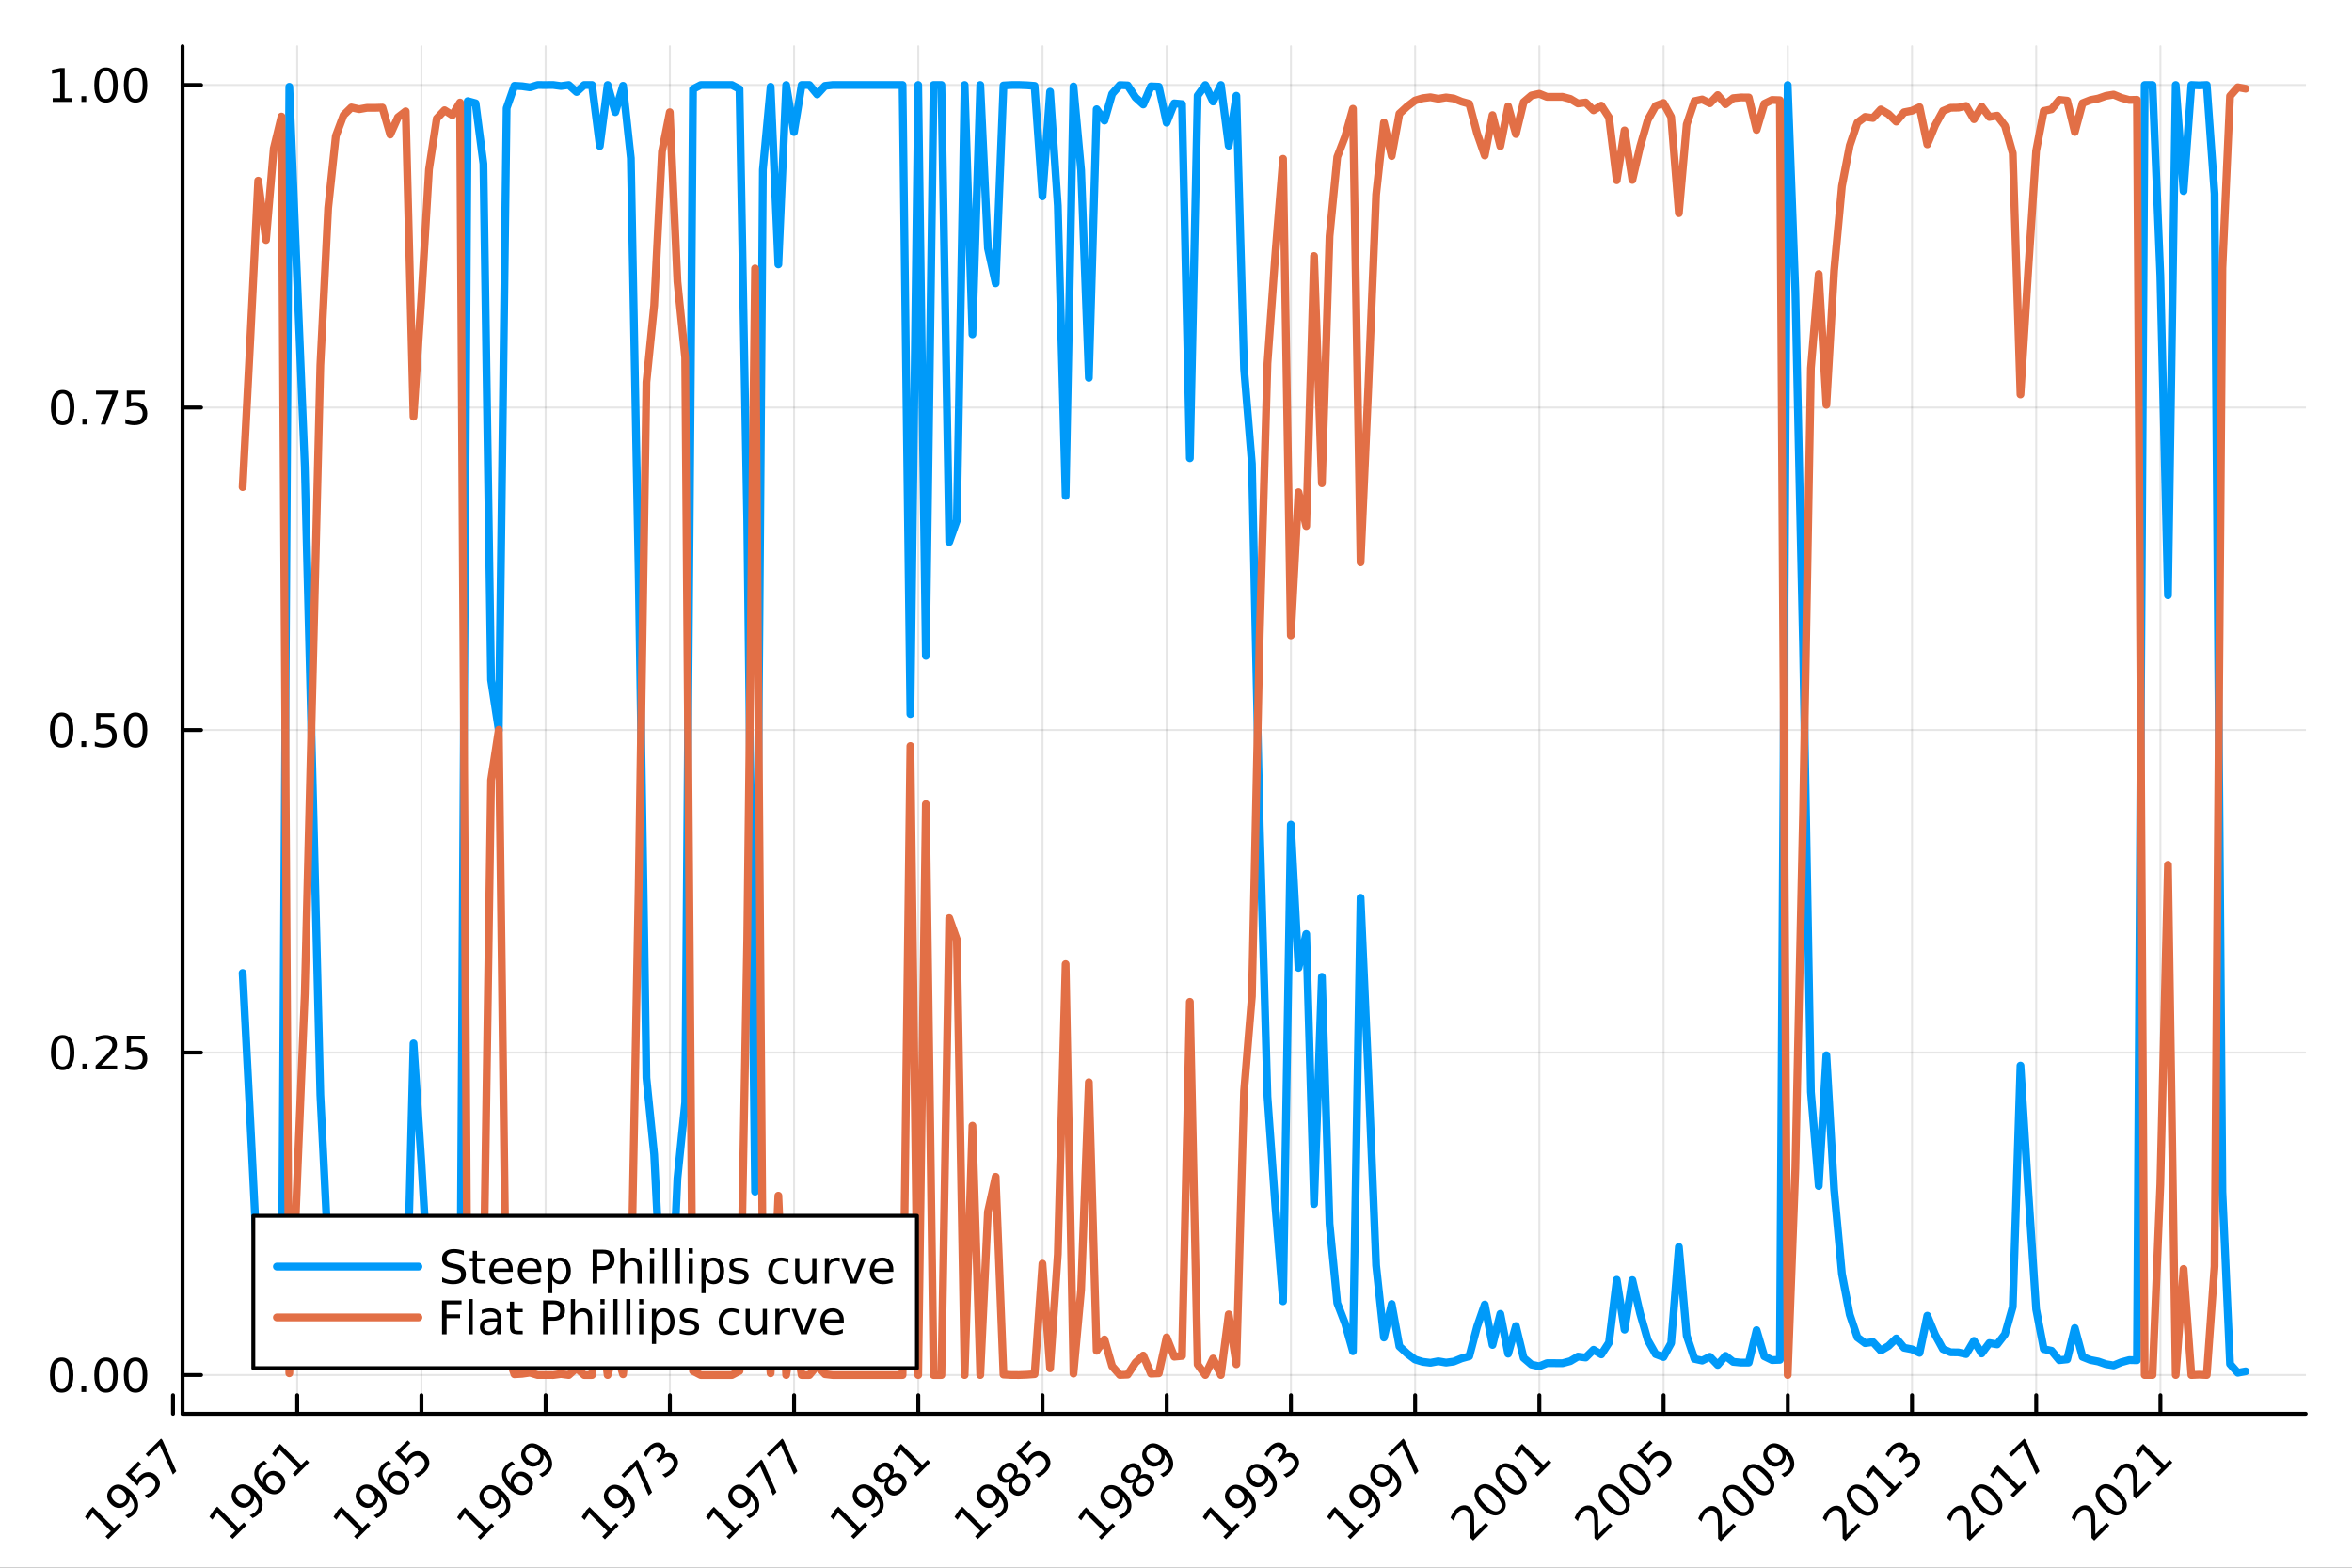 <?xml version="1.0" encoding="utf-8"?>
<svg xmlns="http://www.w3.org/2000/svg" xmlns:xlink="http://www.w3.org/1999/xlink" width="600" height="400" viewBox="0 0 2400 1600">
<rect x="0" y="0" width="2400" height="1600" fill="#333333" stroke="none"/>
<defs>
  <clipPath id="clip410">
    <rect x="0" y="0" width="2400" height="1600"/>
  </clipPath>
</defs>
<path clip-path="url(#clip410)" d="M0 1600 L2400 1600 L2400 0 L0 0  Z" fill="#ffffff" fill-rule="evenodd" fill-opacity="1"/>
<defs>
  <clipPath id="clip411">
    <rect x="480" y="0" width="1681" height="1600"/>
  </clipPath>
</defs>
<path clip-path="url(#clip410)" d="M186.274 1442.9 L2352.76 1442.9 L2352.76 47.244 L186.274 47.244  Z" fill="#ffffff" fill-rule="evenodd" fill-opacity="1"/>
<defs>
  <clipPath id="clip412">
    <rect x="186" y="47" width="2167" height="1397"/>
  </clipPath>
</defs>
<polyline clip-path="url(#clip412)" style="stroke:#000000; stroke-linecap:round; stroke-linejoin:round; stroke-width:2; stroke-opacity:0.1; fill:none" points="176.538,1442.9 176.538,47.244 "/>
<polyline clip-path="url(#clip412)" style="stroke:#000000; stroke-linecap:round; stroke-linejoin:round; stroke-width:2; stroke-opacity:0.1; fill:none" points="303.286,1442.9 303.286,47.244 "/>
<polyline clip-path="url(#clip412)" style="stroke:#000000; stroke-linecap:round; stroke-linejoin:round; stroke-width:2; stroke-opacity:0.1; fill:none" points="430.034,1442.9 430.034,47.244 "/>
<polyline clip-path="url(#clip412)" style="stroke:#000000; stroke-linecap:round; stroke-linejoin:round; stroke-width:2; stroke-opacity:0.1; fill:none" points="556.783,1442.9 556.783,47.244 "/>
<polyline clip-path="url(#clip412)" style="stroke:#000000; stroke-linecap:round; stroke-linejoin:round; stroke-width:2; stroke-opacity:0.1; fill:none" points="683.531,1442.9 683.531,47.244 "/>
<polyline clip-path="url(#clip412)" style="stroke:#000000; stroke-linecap:round; stroke-linejoin:round; stroke-width:2; stroke-opacity:0.1; fill:none" points="810.28,1442.9 810.28,47.244 "/>
<polyline clip-path="url(#clip412)" style="stroke:#000000; stroke-linecap:round; stroke-linejoin:round; stroke-width:2; stroke-opacity:0.1; fill:none" points="937.028,1442.9 937.028,47.244 "/>
<polyline clip-path="url(#clip412)" style="stroke:#000000; stroke-linecap:round; stroke-linejoin:round; stroke-width:2; stroke-opacity:0.1; fill:none" points="1063.78,1442.9 1063.78,47.244 "/>
<polyline clip-path="url(#clip412)" style="stroke:#000000; stroke-linecap:round; stroke-linejoin:round; stroke-width:2; stroke-opacity:0.1; fill:none" points="1190.52,1442.9 1190.52,47.244 "/>
<polyline clip-path="url(#clip412)" style="stroke:#000000; stroke-linecap:round; stroke-linejoin:round; stroke-width:2; stroke-opacity:0.1; fill:none" points="1317.27,1442.9 1317.27,47.244 "/>
<polyline clip-path="url(#clip412)" style="stroke:#000000; stroke-linecap:round; stroke-linejoin:round; stroke-width:2; stroke-opacity:0.1; fill:none" points="1444.02,1442.9 1444.02,47.244 "/>
<polyline clip-path="url(#clip412)" style="stroke:#000000; stroke-linecap:round; stroke-linejoin:round; stroke-width:2; stroke-opacity:0.1; fill:none" points="1570.77,1442.9 1570.77,47.244 "/>
<polyline clip-path="url(#clip412)" style="stroke:#000000; stroke-linecap:round; stroke-linejoin:round; stroke-width:2; stroke-opacity:0.1; fill:none" points="1697.52,1442.9 1697.52,47.244 "/>
<polyline clip-path="url(#clip412)" style="stroke:#000000; stroke-linecap:round; stroke-linejoin:round; stroke-width:2; stroke-opacity:0.1; fill:none" points="1824.27,1442.9 1824.27,47.244 "/>
<polyline clip-path="url(#clip412)" style="stroke:#000000; stroke-linecap:round; stroke-linejoin:round; stroke-width:2; stroke-opacity:0.1; fill:none" points="1951.02,1442.9 1951.02,47.244 "/>
<polyline clip-path="url(#clip412)" style="stroke:#000000; stroke-linecap:round; stroke-linejoin:round; stroke-width:2; stroke-opacity:0.1; fill:none" points="2077.76,1442.9 2077.76,47.244 "/>
<polyline clip-path="url(#clip412)" style="stroke:#000000; stroke-linecap:round; stroke-linejoin:round; stroke-width:2; stroke-opacity:0.1; fill:none" points="2204.51,1442.9 2204.51,47.244 "/>
<polyline clip-path="url(#clip410)" style="stroke:#000000; stroke-linecap:round; stroke-linejoin:round; stroke-width:4; stroke-opacity:1; fill:none" points="186.274,1442.9 2352.76,1442.9 "/>
<polyline clip-path="url(#clip410)" style="stroke:#000000; stroke-linecap:round; stroke-linejoin:round; stroke-width:4; stroke-opacity:1; fill:none" points="176.538,1442.9 176.538,1424.01 "/>
<polyline clip-path="url(#clip410)" style="stroke:#000000; stroke-linecap:round; stroke-linejoin:round; stroke-width:4; stroke-opacity:1; fill:none" points="303.286,1442.9 303.286,1424.01 "/>
<polyline clip-path="url(#clip410)" style="stroke:#000000; stroke-linecap:round; stroke-linejoin:round; stroke-width:4; stroke-opacity:1; fill:none" points="430.034,1442.9 430.034,1424.01 "/>
<polyline clip-path="url(#clip410)" style="stroke:#000000; stroke-linecap:round; stroke-linejoin:round; stroke-width:4; stroke-opacity:1; fill:none" points="556.783,1442.9 556.783,1424.01 "/>
<polyline clip-path="url(#clip410)" style="stroke:#000000; stroke-linecap:round; stroke-linejoin:round; stroke-width:4; stroke-opacity:1; fill:none" points="683.531,1442.9 683.531,1424.01 "/>
<polyline clip-path="url(#clip410)" style="stroke:#000000; stroke-linecap:round; stroke-linejoin:round; stroke-width:4; stroke-opacity:1; fill:none" points="810.28,1442.9 810.28,1424.01 "/>
<polyline clip-path="url(#clip410)" style="stroke:#000000; stroke-linecap:round; stroke-linejoin:round; stroke-width:4; stroke-opacity:1; fill:none" points="937.028,1442.9 937.028,1424.01 "/>
<polyline clip-path="url(#clip410)" style="stroke:#000000; stroke-linecap:round; stroke-linejoin:round; stroke-width:4; stroke-opacity:1; fill:none" points="1063.78,1442.9 1063.78,1424.01 "/>
<polyline clip-path="url(#clip410)" style="stroke:#000000; stroke-linecap:round; stroke-linejoin:round; stroke-width:4; stroke-opacity:1; fill:none" points="1190.52,1442.9 1190.52,1424.01 "/>
<polyline clip-path="url(#clip410)" style="stroke:#000000; stroke-linecap:round; stroke-linejoin:round; stroke-width:4; stroke-opacity:1; fill:none" points="1317.27,1442.9 1317.27,1424.01 "/>
<polyline clip-path="url(#clip410)" style="stroke:#000000; stroke-linecap:round; stroke-linejoin:round; stroke-width:4; stroke-opacity:1; fill:none" points="1444.02,1442.9 1444.02,1424.01 "/>
<polyline clip-path="url(#clip410)" style="stroke:#000000; stroke-linecap:round; stroke-linejoin:round; stroke-width:4; stroke-opacity:1; fill:none" points="1570.77,1442.9 1570.77,1424.01 "/>
<polyline clip-path="url(#clip410)" style="stroke:#000000; stroke-linecap:round; stroke-linejoin:round; stroke-width:4; stroke-opacity:1; fill:none" points="1697.52,1442.9 1697.52,1424.01 "/>
<polyline clip-path="url(#clip410)" style="stroke:#000000; stroke-linecap:round; stroke-linejoin:round; stroke-width:4; stroke-opacity:1; fill:none" points="1824.27,1442.9 1824.27,1424.01 "/>
<polyline clip-path="url(#clip410)" style="stroke:#000000; stroke-linecap:round; stroke-linejoin:round; stroke-width:4; stroke-opacity:1; fill:none" points="1951.02,1442.9 1951.02,1424.01 "/>
<polyline clip-path="url(#clip410)" style="stroke:#000000; stroke-linecap:round; stroke-linejoin:round; stroke-width:4; stroke-opacity:1; fill:none" points="2077.76,1442.9 2077.76,1424.01 "/>
<polyline clip-path="url(#clip410)" style="stroke:#000000; stroke-linecap:round; stroke-linejoin:round; stroke-width:4; stroke-opacity:1; fill:none" points="2204.51,1442.9 2204.51,1424.01 "/>
<path clip-path="url(#clip410)" d="M107.685 1568.16 L113.087 1562.76 L94.443 1544.11 L89.746 1551.17 L86.734 1548.16 L91.399 1541.13 L94.705 1537.83 L116.36 1559.48 L121.762 1554.08 L124.544 1556.86 L110.468 1570.94 L107.685 1568.16 Z" fill="#000000" fill-rule="nonzero" fill-opacity="1" /><path clip-path="url(#clip410)" d="M130.813 1549.58 L127.801 1546.57 Q129.635 1545.91 131.222 1544.95 Q132.81 1543.98 134.038 1542.75 Q137.311 1539.48 136.837 1535.57 Q136.362 1531.62 132.123 1526.89 Q132.581 1529.25 131.877 1531.46 Q131.173 1533.67 129.406 1535.44 Q125.739 1539.1 121.385 1539.04 Q117.031 1538.94 113.185 1535.09 Q109.42 1531.33 109.371 1526.83 Q109.322 1522.33 113.021 1518.63 Q117.26 1514.39 122.744 1515.42 Q128.227 1516.42 134.414 1522.61 Q140.192 1528.38 140.896 1534.59 Q141.6 1540.76 136.968 1545.39 Q135.724 1546.63 134.201 1547.66 Q132.679 1548.7 130.813 1549.58 M127.032 1532.64 Q129.258 1530.41 129.029 1527.6 Q128.816 1524.77 126.165 1522.11 Q123.529 1519.48 120.698 1519.27 Q117.866 1519.02 115.64 1521.25 Q113.414 1523.47 113.643 1526.32 Q113.872 1529.14 116.507 1531.77 Q119.159 1534.42 121.974 1534.65 Q124.806 1534.87 127.032 1532.64 Z" fill="#000000" fill-rule="nonzero" fill-opacity="1" /><path clip-path="url(#clip410)" d="M128.145 1504.39 L141.125 1491.41 L143.908 1494.19 L133.956 1504.14 L139.947 1510.13 Q140.421 1509.17 141.027 1508.33 Q141.616 1507.48 142.336 1506.76 Q146.428 1502.67 151.061 1502.52 Q155.693 1502.37 159.523 1506.2 Q163.468 1510.15 163.206 1514.8 Q162.927 1519.43 158.459 1523.9 Q156.92 1525.44 155.054 1526.78 Q153.205 1528.11 150.979 1529.28 L147.656 1525.96 Q149.931 1525.29 151.895 1524.11 Q153.859 1522.93 155.611 1521.18 Q158.443 1518.35 158.606 1515.21 Q158.77 1512.06 156.217 1509.51 Q153.663 1506.96 150.52 1507.12 Q147.378 1507.28 144.546 1510.12 Q143.22 1511.44 142.189 1513.06 Q141.174 1514.67 140.421 1516.66 L128.145 1504.39 Z" fill="#000000" fill-rule="nonzero" fill-opacity="1" /><path clip-path="url(#clip410)" d="M148.605 1483.93 L164.319 1468.21 L165.726 1469.62 L179.885 1501.52 L176.431 1504.98 L163.124 1474.97 L151.388 1486.71 L148.605 1483.93 Z" fill="#000000" fill-rule="nonzero" fill-opacity="1" /><path clip-path="url(#clip410)" d="M234.663 1567.93 L240.064 1562.53 L221.421 1543.88 L216.723 1550.94 L213.711 1547.93 L218.376 1540.9 L221.683 1537.6 L243.338 1559.25 L248.739 1553.85 L251.522 1556.63 L237.445 1570.71 L234.663 1567.93 Z" fill="#000000" fill-rule="nonzero" fill-opacity="1" /><path clip-path="url(#clip410)" d="M257.791 1549.35 L254.779 1546.34 Q256.612 1545.68 258.2 1544.72 Q259.788 1543.75 261.015 1542.53 Q264.289 1539.25 263.814 1535.34 Q263.34 1531.4 259.1 1526.66 Q259.559 1529.02 258.855 1531.23 Q258.151 1533.44 256.383 1535.21 Q252.717 1538.88 248.363 1538.81 Q244.009 1538.71 240.162 1534.87 Q236.398 1531.1 236.349 1526.6 Q236.299 1522.1 239.999 1518.4 Q244.238 1514.16 249.721 1515.19 Q255.205 1516.19 261.392 1522.38 Q267.17 1528.15 267.874 1534.36 Q268.577 1540.53 263.945 1545.16 Q262.701 1546.4 261.179 1547.44 Q259.657 1548.47 257.791 1549.35 M254.01 1532.41 Q256.236 1530.18 256.007 1527.37 Q255.794 1524.54 253.142 1521.89 Q250.507 1519.25 247.675 1519.04 Q244.844 1518.79 242.618 1521.02 Q240.391 1523.24 240.621 1526.09 Q240.85 1528.91 243.485 1531.54 Q246.137 1534.19 248.952 1534.42 Q251.784 1534.64 254.01 1532.41 Z" fill="#000000" fill-rule="nonzero" fill-opacity="1" /><path clip-path="url(#clip410)" d="M273.471 1507.61 Q271.245 1509.84 271.458 1512.67 Q271.687 1515.49 274.339 1518.14 Q276.974 1520.77 279.806 1521.02 Q282.638 1521.23 284.864 1519 Q287.09 1516.78 286.861 1513.96 Q286.631 1511.11 283.996 1508.48 Q281.344 1505.83 278.513 1505.62 Q275.697 1505.39 273.471 1507.61 M269.674 1490.69 L272.686 1493.7 Q270.853 1494.35 269.265 1495.32 Q267.693 1496.27 266.449 1497.51 Q263.176 1500.79 263.651 1504.73 Q264.142 1508.66 268.365 1513.37 Q267.906 1510.98 268.61 1508.77 Q269.298 1506.55 271.049 1504.8 Q274.732 1501.11 279.102 1501.23 Q283.472 1501.31 287.319 1505.16 Q291.084 1508.92 291.133 1513.42 Q291.182 1517.92 287.483 1521.62 Q283.243 1525.86 277.76 1524.86 Q272.26 1523.85 266.089 1517.68 Q260.295 1511.88 259.608 1505.7 Q258.904 1499.49 263.536 1494.86 Q264.78 1493.62 266.286 1492.6 Q267.808 1491.57 269.674 1490.69 Z" fill="#000000" fill-rule="nonzero" fill-opacity="1" /><path clip-path="url(#clip410)" d="M298.646 1503.95 L304.047 1498.54 L285.404 1479.9 L280.706 1486.96 L277.694 1483.94 L282.359 1476.92 L285.666 1473.62 L307.321 1495.27 L312.722 1489.87 L315.505 1492.65 L301.428 1506.73 L298.646 1503.95 Z" fill="#000000" fill-rule="nonzero" fill-opacity="1" /><path clip-path="url(#clip410)" d="M361.247 1568.09 L366.649 1562.69 L348.006 1544.05 L343.308 1551.1 L340.296 1548.09 L344.961 1541.07 L348.267 1537.76 L369.922 1559.42 L375.324 1554.02 L378.107 1556.8 L364.03 1570.87 L361.247 1568.09 Z" fill="#000000" fill-rule="nonzero" fill-opacity="1" /><path clip-path="url(#clip410)" d="M384.375 1549.51 L381.364 1546.5 Q383.197 1545.85 384.785 1544.88 Q386.372 1543.92 387.6 1542.69 Q390.874 1539.42 390.399 1535.5 Q389.924 1531.56 385.685 1526.83 Q386.143 1529.19 385.439 1531.4 Q384.736 1533.6 382.968 1535.37 Q379.301 1539.04 374.947 1538.97 Q370.594 1538.88 366.747 1535.03 Q362.982 1531.26 362.933 1526.76 Q362.884 1522.26 366.583 1518.56 Q370.823 1514.32 376.306 1515.35 Q381.789 1516.35 387.976 1522.54 Q393.754 1528.32 394.458 1534.52 Q395.162 1540.69 390.53 1545.32 Q389.286 1546.57 387.764 1547.6 Q386.241 1548.63 384.375 1549.51 M380.594 1532.57 Q382.821 1530.35 382.591 1527.53 Q382.379 1524.7 379.727 1522.05 Q377.092 1519.41 374.26 1519.2 Q371.428 1518.96 369.202 1521.18 Q366.976 1523.41 367.205 1526.26 Q367.434 1529.07 370.07 1531.71 Q372.721 1534.36 375.537 1534.59 Q378.368 1534.8 380.594 1532.57 Z" fill="#000000" fill-rule="nonzero" fill-opacity="1" /><path clip-path="url(#clip410)" d="M400.056 1507.78 Q397.83 1510 398.043 1512.83 Q398.272 1515.65 400.924 1518.3 Q403.559 1520.94 406.391 1521.18 Q409.222 1521.39 411.448 1519.17 Q413.674 1516.94 413.445 1514.13 Q413.216 1511.28 410.581 1508.64 Q407.929 1505.99 405.098 1505.78 Q402.282 1505.55 400.056 1507.78 M396.259 1490.85 L399.27 1493.86 Q397.437 1494.52 395.85 1495.48 Q394.278 1496.43 393.034 1497.68 Q389.761 1500.95 390.235 1504.9 Q390.726 1508.82 394.949 1513.54 Q394.491 1511.15 395.195 1508.94 Q395.882 1506.71 397.634 1504.96 Q401.317 1501.28 405.687 1501.39 Q410.057 1501.47 413.904 1505.32 Q417.668 1509.09 417.717 1513.59 Q417.766 1518.09 414.067 1521.79 Q409.828 1526.03 404.345 1525.03 Q398.845 1524.01 392.674 1517.84 Q386.88 1512.05 386.192 1505.86 Q385.489 1499.66 390.121 1495.03 Q391.365 1493.78 392.871 1492.77 Q394.393 1491.74 396.259 1490.85 Z" fill="#000000" fill-rule="nonzero" fill-opacity="1" /><path clip-path="url(#clip410)" d="M403.035 1482.99 L416.015 1470.01 L418.798 1472.8 L408.846 1482.75 L414.837 1488.74 Q415.311 1487.77 415.917 1486.94 Q416.506 1486.09 417.226 1485.37 Q421.318 1481.28 425.951 1481.13 Q430.583 1480.98 434.413 1484.81 Q438.358 1488.76 438.096 1493.4 Q437.817 1498.04 433.349 1502.51 Q431.81 1504.04 429.944 1505.39 Q428.095 1506.71 425.869 1507.89 L422.546 1504.57 Q424.821 1503.9 426.785 1502.72 Q428.749 1501.54 430.501 1499.79 Q433.333 1496.96 433.496 1493.81 Q433.66 1490.67 431.106 1488.12 Q428.553 1485.56 425.41 1485.73 Q422.268 1485.89 419.436 1488.72 Q418.11 1490.05 417.079 1491.67 Q416.064 1493.27 415.311 1495.27 L403.035 1482.99 Z" fill="#000000" fill-rule="nonzero" fill-opacity="1" /><path clip-path="url(#clip410)" d="M487.423 1568.67 L492.824 1563.26 L474.181 1544.62 L469.483 1551.68 L466.472 1548.66 L471.137 1541.64 L474.443 1538.34 L496.098 1559.99 L501.499 1554.59 L504.282 1557.37 L490.205 1571.45 L487.423 1568.67 Z" fill="#000000" fill-rule="nonzero" fill-opacity="1" /><path clip-path="url(#clip410)" d="M510.551 1550.09 L507.539 1547.08 Q509.373 1546.42 510.96 1545.46 Q512.548 1544.49 513.776 1543.26 Q517.049 1539.99 516.575 1536.08 Q516.1 1532.13 511.86 1527.4 Q512.319 1529.76 511.615 1531.97 Q510.911 1534.18 509.143 1535.95 Q505.477 1539.61 501.123 1539.55 Q496.769 1539.45 492.923 1535.6 Q489.158 1531.84 489.109 1527.34 Q489.06 1522.83 492.759 1519.14 Q496.998 1514.9 502.482 1515.93 Q507.965 1516.93 514.152 1523.11 Q519.93 1528.89 520.634 1535.09 Q521.338 1541.26 516.705 1545.9 Q515.461 1547.14 513.939 1548.17 Q512.417 1549.2 510.551 1550.09 M506.77 1533.15 Q508.996 1530.92 508.767 1528.11 Q508.554 1525.27 505.902 1522.62 Q503.267 1519.99 500.436 1519.77 Q497.604 1519.53 495.378 1521.75 Q493.152 1523.98 493.381 1526.83 Q493.61 1529.64 496.245 1532.28 Q498.897 1534.93 501.712 1535.16 Q504.544 1535.37 506.77 1533.15 Z" fill="#000000" fill-rule="nonzero" fill-opacity="1" /><path clip-path="url(#clip410)" d="M526.232 1508.35 Q524.006 1510.57 524.218 1513.41 Q524.448 1516.22 527.099 1518.87 Q529.734 1521.51 532.566 1521.75 Q535.398 1521.97 537.624 1519.74 Q539.85 1517.51 539.621 1514.7 Q539.392 1511.85 536.756 1509.22 Q534.105 1506.56 531.273 1506.35 Q528.458 1506.12 526.232 1508.35 M522.434 1491.42 L525.446 1494.44 Q523.613 1495.09 522.025 1496.06 Q520.454 1497.01 519.21 1498.25 Q515.936 1501.52 516.411 1505.47 Q516.902 1509.4 521.125 1514.11 Q520.667 1511.72 521.37 1509.51 Q522.058 1507.28 523.809 1505.53 Q527.492 1501.85 531.862 1501.97 Q536.233 1502.05 540.079 1505.89 Q543.844 1509.66 543.893 1514.16 Q543.942 1518.66 540.243 1522.36 Q536.003 1526.6 530.52 1525.6 Q525.02 1524.59 518.85 1518.42 Q513.055 1512.62 512.368 1506.43 Q511.664 1500.23 516.296 1495.6 Q517.54 1494.35 519.046 1493.34 Q520.568 1492.31 522.434 1491.42 Z" fill="#000000" fill-rule="nonzero" fill-opacity="1" /><path clip-path="url(#clip410)" d="M553.206 1507.43 L550.195 1504.42 Q552.028 1503.77 553.616 1502.8 Q555.203 1501.83 556.431 1500.61 Q559.705 1497.33 559.23 1493.42 Q558.755 1489.48 554.516 1484.75 Q554.974 1487.1 554.27 1489.31 Q553.566 1491.52 551.799 1493.29 Q548.132 1496.96 543.778 1496.89 Q539.424 1496.79 535.578 1492.95 Q531.813 1489.18 531.764 1484.68 Q531.715 1480.18 535.414 1476.48 Q539.654 1472.24 545.137 1473.27 Q550.62 1474.27 556.807 1480.46 Q562.585 1486.24 563.289 1492.44 Q563.993 1498.61 559.361 1503.24 Q558.117 1504.49 556.595 1505.52 Q555.072 1506.55 553.206 1507.43 M549.425 1490.49 Q551.651 1488.26 551.422 1485.45 Q551.209 1482.62 548.558 1479.97 Q545.923 1477.33 543.091 1477.12 Q540.259 1476.87 538.033 1479.1 Q535.807 1481.32 536.036 1484.17 Q536.265 1486.99 538.901 1489.62 Q541.552 1492.28 544.368 1492.5 Q547.199 1492.72 549.425 1490.49 Z" fill="#000000" fill-rule="nonzero" fill-opacity="1" /><path clip-path="url(#clip410)" d="M614.499 1568.34 L619.9 1562.94 L601.257 1544.29 L596.559 1551.35 L593.547 1548.34 L598.212 1541.31 L601.519 1538.01 L623.174 1559.66 L628.575 1554.26 L631.358 1557.04 L617.281 1571.12 L614.499 1568.34 Z" fill="#000000" fill-rule="nonzero" fill-opacity="1" /><path clip-path="url(#clip410)" d="M637.627 1549.76 L634.615 1546.75 Q636.448 1546.09 638.036 1545.13 Q639.624 1544.16 640.851 1542.93 Q644.125 1539.66 643.65 1535.75 Q643.176 1531.8 638.936 1527.07 Q639.395 1529.43 638.691 1531.64 Q637.987 1533.85 636.219 1535.62 Q632.553 1539.28 628.199 1539.22 Q623.845 1539.12 619.998 1535.27 Q616.234 1531.51 616.185 1527.01 Q616.135 1522.51 619.835 1518.81 Q624.074 1514.57 629.557 1515.6 Q635.041 1516.6 641.228 1522.79 Q647.006 1528.56 647.71 1534.77 Q648.413 1540.94 643.781 1545.57 Q642.537 1546.81 641.015 1547.84 Q639.493 1548.88 637.627 1549.76 M633.846 1532.82 Q636.072 1530.59 635.843 1527.78 Q635.63 1524.95 632.978 1522.29 Q630.343 1519.66 627.511 1519.45 Q624.68 1519.2 622.454 1521.43 Q620.228 1523.65 620.457 1526.5 Q620.686 1529.32 623.321 1531.95 Q625.973 1534.6 628.788 1534.83 Q631.62 1535.05 633.846 1532.82 Z" fill="#000000" fill-rule="nonzero" fill-opacity="1" /><path clip-path="url(#clip410)" d="M634.091 1505.44 L649.805 1489.72 L651.212 1491.13 L665.371 1523.03 L661.917 1526.48 L648.61 1496.48 L636.874 1508.22 L634.091 1505.44 Z" fill="#000000" fill-rule="nonzero" fill-opacity="1" /><path clip-path="url(#clip410)" d="M677.532 1484.52 Q680.413 1482.65 683.343 1482.93 Q686.289 1483.19 688.646 1485.55 Q692.264 1489.17 691.756 1493.63 Q691.249 1498.1 686.666 1502.69 Q685.127 1504.22 683.179 1505.55 Q681.264 1506.88 678.924 1508 L675.732 1504.81 Q677.909 1504.24 679.955 1503.01 Q682.001 1501.79 683.785 1500 Q686.895 1496.89 687.288 1494.04 Q687.697 1491.18 685.356 1488.84 Q683.196 1486.68 680.462 1486.99 Q677.729 1487.27 675.028 1489.97 L672.18 1492.82 L669.463 1490.1 L672.442 1487.12 Q674.881 1484.68 675.208 1482.42 Q675.519 1480.15 673.686 1478.31 Q671.803 1476.43 669.463 1476.77 Q667.122 1477.09 664.634 1479.57 Q663.276 1480.93 662.015 1482.78 Q660.755 1484.63 659.511 1487.12 L656.565 1484.17 Q657.923 1481.77 659.298 1479.87 Q660.69 1477.95 662.146 1476.5 Q665.911 1472.73 669.823 1472.26 Q673.719 1471.77 676.632 1474.68 Q678.662 1476.71 678.907 1479.28 Q679.136 1481.83 677.532 1484.52 Z" fill="#000000" fill-rule="nonzero" fill-opacity="1" /><path clip-path="url(#clip410)" d="M741.427 1568.16 L746.829 1562.76 L728.185 1544.11 L723.488 1551.17 L720.476 1548.16 L725.141 1541.13 L728.447 1537.83 L750.102 1559.48 L755.504 1554.08 L758.286 1556.86 L744.21 1570.94 L741.427 1568.16 Z" fill="#000000" fill-rule="nonzero" fill-opacity="1" /><path clip-path="url(#clip410)" d="M764.555 1549.58 L761.544 1546.57 Q763.377 1545.91 764.964 1544.95 Q766.552 1543.98 767.78 1542.75 Q771.053 1539.48 770.579 1535.57 Q770.104 1531.62 765.865 1526.89 Q766.323 1529.25 765.619 1531.46 Q764.915 1533.67 763.148 1535.44 Q759.481 1539.1 755.127 1539.04 Q750.773 1538.94 746.927 1535.09 Q743.162 1531.33 743.113 1526.83 Q743.064 1522.33 746.763 1518.63 Q751.002 1514.39 756.486 1515.42 Q761.969 1516.42 768.156 1522.61 Q773.934 1528.38 774.638 1534.59 Q775.342 1540.76 770.71 1545.39 Q769.466 1546.63 767.943 1547.66 Q766.421 1548.7 764.555 1549.58 M760.774 1532.64 Q763 1530.41 762.771 1527.6 Q762.558 1524.77 759.907 1522.11 Q757.271 1519.48 754.44 1519.27 Q751.608 1519.02 749.382 1521.25 Q747.156 1523.47 747.385 1526.32 Q747.614 1529.14 750.25 1531.77 Q752.901 1534.42 755.717 1534.65 Q758.548 1534.87 760.774 1532.64 Z" fill="#000000" fill-rule="nonzero" fill-opacity="1" /><path clip-path="url(#clip410)" d="M761.02 1505.26 L776.733 1489.54 L778.141 1490.95 L792.299 1522.85 L788.846 1526.3 L775.538 1496.3 L763.802 1508.04 L761.02 1505.26 Z" fill="#000000" fill-rule="nonzero" fill-opacity="1" /><path clip-path="url(#clip410)" d="M782.347 1483.93 L798.061 1468.21 L799.469 1469.62 L813.627 1501.52 L810.173 1504.98 L796.866 1474.97 L785.13 1486.71 L782.347 1483.93 Z" fill="#000000" fill-rule="nonzero" fill-opacity="1" /><path clip-path="url(#clip410)" d="M868.405 1567.93 L873.806 1562.53 L855.163 1543.88 L850.465 1550.94 L847.454 1547.93 L852.118 1540.9 L855.425 1537.6 L877.08 1559.25 L882.481 1553.85 L885.264 1556.63 L871.187 1570.71 L868.405 1567.93 Z" fill="#000000" fill-rule="nonzero" fill-opacity="1" /><path clip-path="url(#clip410)" d="M891.533 1549.35 L888.521 1546.34 Q890.354 1545.68 891.942 1544.72 Q893.53 1543.75 894.757 1542.53 Q898.031 1539.25 897.556 1535.34 Q897.082 1531.4 892.842 1526.66 Q893.301 1529.02 892.597 1531.23 Q891.893 1533.44 890.125 1535.21 Q886.459 1538.88 882.105 1538.81 Q877.751 1538.71 873.904 1534.87 Q870.14 1531.1 870.091 1526.6 Q870.042 1522.1 873.741 1518.4 Q877.98 1514.16 883.463 1515.19 Q888.947 1516.19 895.134 1522.38 Q900.912 1528.15 901.616 1534.36 Q902.319 1540.53 897.687 1545.16 Q896.443 1546.4 894.921 1547.44 Q893.399 1548.47 891.533 1549.35 M887.752 1532.41 Q889.978 1530.18 889.749 1527.37 Q889.536 1524.54 886.884 1521.89 Q884.249 1519.25 881.417 1519.04 Q878.586 1518.79 876.36 1521.02 Q874.134 1523.24 874.363 1526.09 Q874.592 1528.91 877.227 1531.54 Q879.879 1534.19 882.694 1534.42 Q885.526 1534.64 887.752 1532.41 Z" fill="#000000" fill-rule="nonzero" fill-opacity="1" /><path clip-path="url(#clip410)" d="M908.736 1509.95 Q906.379 1512.31 906.281 1514.93 Q906.199 1517.53 908.408 1519.74 Q910.618 1521.95 913.221 1521.87 Q915.84 1521.77 918.197 1519.41 Q920.554 1517.06 920.652 1514.44 Q920.734 1511.8 918.54 1509.61 Q916.331 1507.4 913.712 1507.5 Q911.109 1507.58 908.736 1509.95 M904.022 1511.85 Q901.37 1513.46 898.718 1513.19 Q896.083 1512.92 893.988 1510.82 Q891.058 1507.89 891.435 1504.11 Q891.827 1500.31 895.461 1496.68 Q899.111 1493.03 902.892 1492.65 Q906.673 1492.28 909.603 1495.21 Q911.698 1497.3 911.96 1499.95 Q912.239 1502.59 910.651 1505.22 Q913.597 1503.39 916.543 1503.68 Q919.506 1503.96 921.847 1506.3 Q925.399 1509.85 925.12 1513.93 Q924.858 1517.99 920.815 1522.03 Q916.773 1526.08 912.697 1526.35 Q908.638 1526.62 905.086 1523.06 Q902.745 1520.72 902.467 1517.76 Q902.189 1514.8 904.022 1511.85 M897.589 1507.84 Q899.488 1509.74 901.73 1509.63 Q903.989 1509.49 906.133 1507.35 Q908.261 1505.22 908.392 1502.96 Q908.539 1500.69 906.641 1498.79 Q904.742 1496.89 902.467 1497.04 Q900.208 1497.17 898.08 1499.3 Q895.936 1501.44 895.805 1503.7 Q895.69 1505.94 897.589 1507.84 Z" fill="#000000" fill-rule="nonzero" fill-opacity="1" /><path clip-path="url(#clip410)" d="M932.388 1503.95 L937.789 1498.54 L919.146 1479.9 L914.448 1486.96 L911.437 1483.94 L916.101 1476.92 L919.408 1473.62 L941.063 1495.27 L946.464 1489.87 L949.247 1492.65 L935.17 1506.73 L932.388 1503.95 Z" fill="#000000" fill-rule="nonzero" fill-opacity="1" /><path clip-path="url(#clip410)" d="M994.989 1568.09 L1000.39 1562.69 L981.748 1544.05 L977.05 1551.1 L974.038 1548.09 L978.703 1541.07 L982.01 1537.76 L1003.66 1559.42 L1009.07 1554.02 L1011.85 1556.8 L997.772 1570.87 L994.989 1568.09 Z" fill="#000000" fill-rule="nonzero" fill-opacity="1" /><path clip-path="url(#clip410)" d="M1018.12 1549.51 L1015.11 1546.5 Q1016.94 1545.85 1018.53 1544.88 Q1020.11 1543.92 1021.34 1542.69 Q1024.62 1539.42 1024.14 1535.5 Q1023.67 1531.56 1019.43 1526.83 Q1019.89 1529.19 1019.18 1531.4 Q1018.48 1533.6 1016.71 1535.37 Q1013.04 1539.04 1008.69 1538.97 Q1004.34 1538.88 1000.49 1535.03 Q996.724 1531.26 996.675 1526.76 Q996.626 1522.26 1000.33 1518.56 Q1004.56 1514.32 1010.05 1515.35 Q1015.53 1516.35 1021.72 1522.54 Q1027.5 1528.32 1028.2 1534.52 Q1028.9 1540.69 1024.27 1545.32 Q1023.03 1546.57 1021.51 1547.6 Q1019.98 1548.63 1018.12 1549.51 M1014.34 1532.57 Q1016.56 1530.35 1016.33 1527.53 Q1016.12 1524.7 1013.47 1522.05 Q1010.83 1519.41 1008 1519.2 Q1005.17 1518.96 1002.94 1521.18 Q1000.72 1523.41 1000.95 1526.26 Q1001.18 1529.07 1003.81 1531.71 Q1006.46 1534.36 1009.28 1534.59 Q1012.11 1534.8 1014.34 1532.57 Z" fill="#000000" fill-rule="nonzero" fill-opacity="1" /><path clip-path="url(#clip410)" d="M1035.32 1510.12 Q1032.96 1512.47 1032.87 1515.09 Q1032.78 1517.69 1034.99 1519.9 Q1037.2 1522.11 1039.81 1522.03 Q1042.42 1521.93 1044.78 1519.58 Q1047.14 1517.22 1047.24 1514.6 Q1047.32 1511.97 1045.13 1509.77 Q1042.92 1507.56 1040.3 1507.66 Q1037.69 1507.74 1035.32 1510.12 M1030.61 1512.02 Q1027.95 1513.62 1025.3 1513.36 Q1022.67 1513.08 1020.57 1510.98 Q1017.64 1508.05 1018.02 1504.27 Q1018.41 1500.48 1022.05 1496.84 Q1025.7 1493.19 1029.48 1492.82 Q1033.26 1492.44 1036.19 1495.37 Q1038.28 1497.46 1038.55 1500.12 Q1038.82 1502.75 1037.24 1505.39 Q1040.18 1503.55 1043.13 1503.85 Q1046.09 1504.13 1048.43 1506.47 Q1051.98 1510.02 1051.71 1514.09 Q1051.44 1518.15 1047.4 1522.2 Q1043.36 1526.24 1039.28 1526.52 Q1035.22 1526.78 1031.67 1523.23 Q1029.33 1520.89 1029.05 1517.92 Q1028.77 1514.96 1030.61 1512.02 M1024.17 1508 Q1026.07 1509.9 1028.31 1509.79 Q1030.57 1509.66 1032.72 1507.51 Q1034.85 1505.39 1034.98 1503.13 Q1035.12 1500.85 1033.23 1498.95 Q1031.33 1497.05 1029.05 1497.2 Q1026.79 1497.33 1024.66 1499.46 Q1022.52 1501.61 1022.39 1503.86 Q1022.28 1506.11 1024.17 1508 Z" fill="#000000" fill-rule="nonzero" fill-opacity="1" /><path clip-path="url(#clip410)" d="M1036.78 1482.99 L1049.76 1470.01 L1052.54 1472.8 L1042.59 1482.75 L1048.58 1488.74 Q1049.05 1487.77 1049.66 1486.94 Q1050.25 1486.09 1050.97 1485.37 Q1055.06 1481.28 1059.69 1481.13 Q1064.32 1480.98 1068.15 1484.81 Q1072.1 1488.76 1071.84 1493.4 Q1071.56 1498.04 1067.09 1502.51 Q1065.55 1504.04 1063.69 1505.39 Q1061.84 1506.71 1059.61 1507.89 L1056.29 1504.57 Q1058.56 1503.9 1060.53 1502.72 Q1062.49 1501.54 1064.24 1499.79 Q1067.07 1496.96 1067.24 1493.81 Q1067.4 1490.67 1064.85 1488.12 Q1062.3 1485.56 1059.15 1485.73 Q1056.01 1485.89 1053.18 1488.72 Q1051.85 1490.05 1050.82 1491.67 Q1049.81 1493.27 1049.05 1495.27 L1036.78 1482.99 Z" fill="#000000" fill-rule="nonzero" fill-opacity="1" /><path clip-path="url(#clip410)" d="M1121.16 1568.67 L1126.57 1563.26 L1107.92 1544.62 L1103.23 1551.68 L1100.21 1548.66 L1104.88 1541.64 L1108.19 1538.34 L1129.84 1559.99 L1135.24 1554.59 L1138.02 1557.37 L1123.95 1571.45 L1121.16 1568.67 Z" fill="#000000" fill-rule="nonzero" fill-opacity="1" /><path clip-path="url(#clip410)" d="M1144.29 1550.09 L1141.28 1547.08 Q1143.11 1546.42 1144.7 1545.46 Q1146.29 1544.49 1147.52 1543.26 Q1150.79 1539.99 1150.32 1536.08 Q1149.84 1532.13 1145.6 1527.4 Q1146.06 1529.76 1145.36 1531.97 Q1144.65 1534.18 1142.89 1535.95 Q1139.22 1539.61 1134.87 1539.55 Q1130.51 1539.45 1126.66 1535.6 Q1122.9 1531.84 1122.85 1527.34 Q1122.8 1522.83 1126.5 1519.14 Q1130.74 1514.9 1136.22 1515.93 Q1141.71 1516.93 1147.89 1523.11 Q1153.67 1528.89 1154.38 1535.09 Q1155.08 1541.26 1150.45 1545.9 Q1149.2 1547.14 1147.68 1548.17 Q1146.16 1549.2 1144.29 1550.09 M1140.51 1533.15 Q1142.74 1530.92 1142.51 1528.11 Q1142.3 1525.27 1139.64 1522.62 Q1137.01 1519.99 1134.18 1519.77 Q1131.35 1519.53 1129.12 1521.75 Q1126.89 1523.98 1127.12 1526.83 Q1127.35 1529.64 1129.99 1532.28 Q1132.64 1534.93 1135.45 1535.16 Q1138.29 1535.37 1140.51 1533.15 Z" fill="#000000" fill-rule="nonzero" fill-opacity="1" /><path clip-path="url(#clip410)" d="M1161.5 1510.69 Q1159.14 1513.05 1159.04 1515.67 Q1158.96 1518.27 1161.17 1520.48 Q1163.38 1522.69 1165.98 1522.61 Q1168.6 1522.51 1170.96 1520.15 Q1173.31 1517.79 1173.41 1515.17 Q1173.49 1512.54 1171.3 1510.35 Q1169.09 1508.14 1166.47 1508.23 Q1163.87 1508.32 1161.5 1510.69 M1156.78 1512.59 Q1154.13 1514.19 1151.48 1513.93 Q1148.84 1513.65 1146.75 1511.56 Q1143.82 1508.63 1144.19 1504.85 Q1144.59 1501.05 1148.22 1497.41 Q1151.87 1493.76 1155.65 1493.39 Q1159.43 1493.01 1162.36 1495.94 Q1164.46 1498.04 1164.72 1500.69 Q1165 1503.32 1163.41 1505.96 Q1166.36 1504.13 1169.3 1504.42 Q1172.27 1504.7 1174.61 1507.04 Q1178.16 1510.59 1177.88 1514.67 Q1177.62 1518.73 1173.58 1522.77 Q1169.53 1526.81 1165.46 1527.09 Q1161.4 1527.35 1157.85 1523.8 Q1155.51 1521.46 1155.23 1518.5 Q1154.95 1515.53 1156.78 1512.59 M1150.35 1508.58 Q1152.25 1510.48 1154.49 1510.36 Q1156.75 1510.23 1158.89 1508.09 Q1161.02 1505.96 1161.15 1503.7 Q1161.3 1501.42 1159.4 1499.53 Q1157.5 1497.63 1155.23 1497.77 Q1152.97 1497.91 1150.84 1500.03 Q1148.7 1502.18 1148.57 1504.44 Q1148.45 1506.68 1150.35 1508.58 Z" fill="#000000" fill-rule="nonzero" fill-opacity="1" /><path clip-path="url(#clip410)" d="M1186.95 1507.43 L1183.94 1504.42 Q1185.77 1503.77 1187.36 1502.8 Q1188.95 1501.83 1190.17 1500.61 Q1193.45 1497.33 1192.97 1493.42 Q1192.5 1489.48 1188.26 1484.75 Q1188.72 1487.1 1188.01 1489.31 Q1187.31 1491.52 1185.54 1493.29 Q1181.87 1496.96 1177.52 1496.89 Q1173.17 1496.79 1169.32 1492.95 Q1165.56 1489.18 1165.51 1484.68 Q1165.46 1480.18 1169.16 1476.48 Q1173.4 1472.24 1178.88 1473.27 Q1184.36 1474.27 1190.55 1480.46 Q1196.33 1486.24 1197.03 1492.44 Q1197.74 1498.61 1193.1 1503.24 Q1191.86 1504.49 1190.34 1505.52 Q1188.81 1506.55 1186.95 1507.43 M1183.17 1490.49 Q1185.39 1488.26 1185.16 1485.45 Q1184.95 1482.62 1182.3 1479.97 Q1179.66 1477.33 1176.83 1477.12 Q1174 1476.87 1171.78 1479.1 Q1169.55 1481.32 1169.78 1484.17 Q1170.01 1486.99 1172.64 1489.62 Q1175.29 1492.28 1178.11 1492.5 Q1180.94 1492.72 1183.17 1490.49 Z" fill="#000000" fill-rule="nonzero" fill-opacity="1" /><path clip-path="url(#clip410)" d="M1248.24 1568.34 L1253.64 1562.94 L1235 1544.29 L1230.3 1551.35 L1227.29 1548.34 L1231.95 1541.31 L1235.26 1538.01 L1256.92 1559.66 L1262.32 1554.26 L1265.1 1557.04 L1251.02 1571.12 L1248.24 1568.34 Z" fill="#000000" fill-rule="nonzero" fill-opacity="1" /><path clip-path="url(#clip410)" d="M1271.37 1549.76 L1268.36 1546.75 Q1270.19 1546.09 1271.78 1545.13 Q1273.37 1544.16 1274.59 1542.93 Q1277.87 1539.66 1277.39 1535.75 Q1276.92 1531.8 1272.68 1527.07 Q1273.14 1529.43 1272.43 1531.64 Q1271.73 1533.85 1269.96 1535.62 Q1266.29 1539.28 1261.94 1539.22 Q1257.59 1539.12 1253.74 1535.27 Q1249.98 1531.51 1249.93 1527.01 Q1249.88 1522.51 1253.58 1518.81 Q1257.82 1514.57 1263.3 1515.6 Q1268.78 1516.6 1274.97 1522.79 Q1280.75 1528.56 1281.45 1534.77 Q1282.16 1540.94 1277.52 1545.57 Q1276.28 1546.81 1274.76 1547.84 Q1273.23 1548.88 1271.37 1549.76 M1267.59 1532.82 Q1269.81 1530.59 1269.58 1527.78 Q1269.37 1524.95 1266.72 1522.29 Q1264.09 1519.66 1261.25 1519.45 Q1258.42 1519.2 1256.2 1521.43 Q1253.97 1523.65 1254.2 1526.5 Q1254.43 1529.32 1257.06 1531.95 Q1259.71 1534.6 1262.53 1534.83 Q1265.36 1535.05 1267.59 1532.82 Z" fill="#000000" fill-rule="nonzero" fill-opacity="1" /><path clip-path="url(#clip410)" d="M1292.7 1528.43 L1289.68 1525.42 Q1291.52 1524.77 1293.11 1523.8 Q1294.69 1522.83 1295.92 1521.61 Q1299.19 1518.33 1298.72 1514.42 Q1298.25 1510.48 1294.01 1505.75 Q1294.46 1508.1 1293.76 1510.31 Q1293.06 1512.52 1291.29 1514.29 Q1287.62 1517.96 1283.27 1517.89 Q1278.91 1517.79 1275.07 1513.95 Q1271.3 1510.18 1271.25 1505.68 Q1271.21 1501.18 1274.9 1497.48 Q1279.14 1493.24 1284.63 1494.27 Q1290.11 1495.27 1296.3 1501.46 Q1302.08 1507.24 1302.78 1513.44 Q1303.48 1519.61 1298.85 1524.24 Q1297.61 1525.49 1296.08 1526.52 Q1294.56 1527.55 1292.7 1528.43 M1288.92 1511.49 Q1291.14 1509.27 1290.91 1506.45 Q1290.7 1503.62 1288.05 1500.97 Q1285.41 1498.33 1282.58 1498.12 Q1279.75 1497.87 1277.52 1500.1 Q1275.3 1502.33 1275.53 1505.17 Q1275.76 1507.99 1278.39 1510.62 Q1281.04 1513.28 1283.86 1513.5 Q1286.69 1513.72 1288.92 1511.49 Z" fill="#000000" fill-rule="nonzero" fill-opacity="1" /><path clip-path="url(#clip410)" d="M1311.27 1484.52 Q1314.16 1482.65 1317.09 1482.93 Q1320.03 1483.19 1322.39 1485.55 Q1326.01 1489.17 1325.5 1493.63 Q1324.99 1498.1 1320.41 1502.69 Q1318.87 1504.22 1316.92 1505.55 Q1315.01 1506.88 1312.67 1508 L1309.47 1504.81 Q1311.65 1504.24 1313.7 1503.01 Q1315.74 1501.79 1317.53 1500 Q1320.64 1496.89 1321.03 1494.04 Q1321.44 1491.18 1319.1 1488.84 Q1316.94 1486.68 1314.2 1486.99 Q1311.47 1487.27 1308.77 1489.97 L1305.92 1492.82 L1303.2 1490.1 L1306.18 1487.12 Q1308.62 1484.68 1308.95 1482.42 Q1309.26 1480.15 1307.43 1478.31 Q1305.55 1476.43 1303.2 1476.77 Q1300.86 1477.09 1298.38 1479.57 Q1297.02 1480.93 1295.76 1482.78 Q1294.5 1484.63 1293.25 1487.12 L1290.31 1484.17 Q1291.67 1481.77 1293.04 1479.87 Q1294.43 1477.95 1295.89 1476.5 Q1299.65 1472.73 1303.57 1472.26 Q1307.46 1471.77 1310.37 1474.68 Q1312.4 1476.71 1312.65 1479.28 Q1312.88 1481.83 1311.27 1484.52 Z" fill="#000000" fill-rule="nonzero" fill-opacity="1" /><path clip-path="url(#clip410)" d="M1375.17 1568.16 L1380.57 1562.76 L1361.93 1544.11 L1357.23 1551.17 L1354.22 1548.16 L1358.88 1541.13 L1362.19 1537.83 L1383.84 1559.48 L1389.25 1554.08 L1392.03 1556.86 L1377.95 1570.94 L1375.17 1568.16 Z" fill="#000000" fill-rule="nonzero" fill-opacity="1" /><path clip-path="url(#clip410)" d="M1398.3 1549.58 L1395.29 1546.57 Q1397.12 1545.91 1398.71 1544.95 Q1400.29 1543.98 1401.52 1542.75 Q1404.8 1539.48 1404.32 1535.57 Q1403.85 1531.62 1399.61 1526.89 Q1400.07 1529.25 1399.36 1531.46 Q1398.66 1533.67 1396.89 1535.44 Q1393.22 1539.1 1388.87 1539.04 Q1384.52 1538.94 1380.67 1535.09 Q1376.9 1531.33 1376.86 1526.83 Q1376.81 1522.33 1380.51 1518.63 Q1384.74 1514.39 1390.23 1515.42 Q1395.71 1516.42 1401.9 1522.61 Q1407.68 1528.38 1408.38 1534.59 Q1409.08 1540.76 1404.45 1545.39 Q1403.21 1546.63 1401.69 1547.66 Q1400.16 1548.7 1398.3 1549.58 M1394.52 1532.64 Q1396.74 1530.41 1396.51 1527.6 Q1396.3 1524.77 1393.65 1522.11 Q1391.01 1519.48 1388.18 1519.27 Q1385.35 1519.02 1383.12 1521.25 Q1380.9 1523.47 1381.13 1526.32 Q1381.36 1529.14 1383.99 1531.77 Q1386.64 1534.42 1389.46 1534.65 Q1392.29 1534.87 1394.52 1532.64 Z" fill="#000000" fill-rule="nonzero" fill-opacity="1" /><path clip-path="url(#clip410)" d="M1419.63 1528.25 L1416.61 1525.24 Q1418.45 1524.59 1420.03 1523.62 Q1421.62 1522.65 1422.85 1521.43 Q1426.12 1518.15 1425.65 1514.24 Q1425.17 1510.3 1420.93 1505.57 Q1421.39 1507.92 1420.69 1510.13 Q1419.99 1512.34 1418.22 1514.11 Q1414.55 1517.78 1410.2 1517.71 Q1405.84 1517.61 1402 1513.77 Q1398.23 1510 1398.18 1505.5 Q1398.13 1501 1401.83 1497.3 Q1406.07 1493.06 1411.56 1494.09 Q1417.04 1495.09 1423.23 1501.28 Q1429 1507.06 1429.71 1513.26 Q1430.41 1519.43 1425.78 1524.06 Q1424.54 1525.31 1423.01 1526.34 Q1421.49 1527.37 1419.63 1528.25 M1415.84 1511.31 Q1418.07 1509.09 1417.84 1506.27 Q1417.63 1503.44 1414.98 1500.79 Q1412.34 1498.15 1409.51 1497.94 Q1406.68 1497.69 1404.45 1499.92 Q1402.23 1502.15 1402.45 1504.99 Q1402.68 1507.81 1405.32 1510.44 Q1407.97 1513.1 1410.79 1513.32 Q1413.62 1513.54 1415.84 1511.31 Z" fill="#000000" fill-rule="nonzero" fill-opacity="1" /><path clip-path="url(#clip410)" d="M1416.09 1483.93 L1431.8 1468.21 L1433.21 1469.62 L1447.37 1501.52 L1443.92 1504.98 L1430.61 1474.97 L1418.87 1486.71 L1416.09 1483.93 Z" fill="#000000" fill-rule="nonzero" fill-opacity="1" /><path clip-path="url(#clip410)" d="M1504.42 1565.65 L1515.96 1554.11 L1518.74 1556.9 L1503.23 1572.41 L1500.44 1569.63 Q1500.38 1565.8 1500.35 1559.29 Q1500.31 1552.74 1500.2 1550.95 Q1500 1547.58 1499.4 1545.73 Q1498.79 1543.85 1497.6 1542.66 Q1495.65 1540.71 1493.05 1540.86 Q1490.46 1540.99 1488.27 1543.18 Q1486.71 1544.74 1485.52 1547.01 Q1484.34 1549.27 1483.47 1552.33 L1480.13 1548.99 Q1481.33 1546.19 1482.65 1544.05 Q1483.98 1541.9 1485.42 1540.46 Q1489.22 1536.67 1493.37 1536.31 Q1497.53 1535.95 1500.71 1539.12 Q1502.21 1540.63 1503 1542.56 Q1503.78 1544.46 1504.13 1547.78 Q1504.19 1548.66 1504.27 1553.13 Q1504.34 1557.58 1504.42 1565.65 Z" fill="#000000" fill-rule="nonzero" fill-opacity="1" /><path clip-path="url(#clip410)" d="M1510.49 1520.62 Q1507.94 1523.18 1509.17 1526.99 Q1510.4 1530.77 1515.44 1535.81 Q1520.46 1540.84 1524.26 1542.08 Q1528.06 1543.29 1530.61 1540.74 Q1533.18 1538.17 1531.95 1534.39 Q1530.73 1530.58 1525.7 1525.55 Q1520.66 1520.51 1516.86 1519.3 Q1513.06 1518.05 1510.49 1520.62 M1507.88 1518.01 Q1511.98 1513.9 1517.4 1514.99 Q1522.82 1516.06 1529.01 1522.25 Q1535.18 1528.42 1536.26 1533.85 Q1537.34 1539.25 1533.23 1543.36 Q1529.12 1547.47 1523.7 1546.4 Q1518.29 1545.31 1512.12 1539.14 Q1505.93 1532.95 1504.85 1527.55 Q1503.77 1522.11 1507.88 1518.01 Z" fill="#000000" fill-rule="nonzero" fill-opacity="1" /><path clip-path="url(#clip410)" d="M1531.82 1499.3 Q1529.27 1501.85 1530.5 1505.66 Q1531.72 1509.45 1536.77 1514.49 Q1541.79 1519.51 1545.59 1520.76 Q1549.39 1521.97 1551.94 1519.41 Q1554.51 1516.84 1553.28 1513.06 Q1552.05 1509.25 1547.03 1504.22 Q1541.99 1499.18 1538.19 1497.97 Q1534.39 1496.73 1531.82 1499.3 M1529.2 1496.68 Q1533.31 1492.57 1538.73 1493.67 Q1544.15 1494.73 1550.33 1500.92 Q1556.51 1507.09 1557.59 1512.52 Q1558.67 1517.92 1554.56 1522.03 Q1550.45 1526.14 1545.03 1525.08 Q1539.61 1523.98 1533.44 1517.81 Q1527.26 1511.62 1526.18 1506.22 Q1525.09 1500.79 1529.2 1496.68 Z" fill="#000000" fill-rule="nonzero" fill-opacity="1" /><path clip-path="url(#clip410)" d="M1566.13 1503.95 L1571.53 1498.54 L1552.89 1479.9 L1548.19 1486.96 L1545.18 1483.94 L1549.84 1476.92 L1553.15 1473.62 L1574.8 1495.27 L1580.21 1489.87 L1582.99 1492.65 L1568.91 1506.73 L1566.13 1503.95 Z" fill="#000000" fill-rule="nonzero" fill-opacity="1" /><path clip-path="url(#clip410)" d="M1631.01 1565.82 L1642.55 1554.28 L1645.33 1557.06 L1629.81 1572.58 L1627.03 1569.79 Q1626.96 1565.96 1626.93 1559.45 Q1626.9 1552.9 1626.78 1551.12 Q1626.59 1547.75 1625.98 1545.9 Q1625.38 1544.01 1624.18 1542.82 Q1622.23 1540.87 1619.63 1541.02 Q1617.04 1541.15 1614.85 1543.34 Q1613.3 1544.9 1612.1 1547.17 Q1610.92 1549.43 1610.06 1552.49 L1606.72 1549.15 Q1607.91 1546.36 1609.24 1544.21 Q1610.56 1542.07 1612 1540.63 Q1615.8 1536.83 1619.96 1536.47 Q1624.12 1536.11 1627.29 1539.28 Q1628.8 1540.79 1629.58 1542.72 Q1630.37 1544.62 1630.71 1547.94 Q1630.78 1548.83 1630.86 1553.3 Q1630.92 1557.75 1631.01 1565.82 Z" fill="#000000" fill-rule="nonzero" fill-opacity="1" /><path clip-path="url(#clip410)" d="M1637.08 1520.79 Q1634.53 1523.34 1635.75 1527.16 Q1636.98 1530.94 1642.02 1535.98 Q1647.05 1541 1650.84 1542.25 Q1654.64 1543.46 1657.2 1540.9 Q1659.77 1538.34 1658.54 1534.55 Q1657.31 1530.74 1652.29 1525.72 Q1647.24 1520.67 1643.45 1519.46 Q1639.65 1518.22 1637.08 1520.79 M1634.46 1518.17 Q1638.57 1514.06 1643.99 1515.16 Q1649.4 1516.22 1655.59 1522.41 Q1661.76 1528.58 1662.84 1534.01 Q1663.92 1539.42 1659.81 1543.52 Q1655.71 1547.63 1650.29 1546.57 Q1644.87 1545.47 1638.7 1539.3 Q1632.51 1533.11 1631.43 1527.71 Q1630.35 1522.28 1634.46 1518.17 Z" fill="#000000" fill-rule="nonzero" fill-opacity="1" /><path clip-path="url(#clip410)" d="M1658.41 1499.46 Q1655.85 1502.01 1657.08 1505.83 Q1658.31 1509.61 1663.35 1514.65 Q1668.38 1519.68 1672.17 1520.92 Q1675.97 1522.13 1678.52 1519.58 Q1681.09 1517.01 1679.87 1513.23 Q1678.64 1509.41 1673.61 1504.39 Q1668.57 1499.35 1664.77 1498.13 Q1660.98 1496.89 1658.41 1499.46 M1655.79 1496.84 Q1659.9 1492.73 1665.31 1493.83 Q1670.73 1494.89 1676.92 1501.08 Q1683.09 1507.25 1684.17 1512.69 Q1685.25 1518.09 1681.14 1522.2 Q1677.03 1526.3 1671.62 1525.24 Q1666.2 1524.14 1660.03 1517.97 Q1653.84 1511.79 1652.76 1506.38 Q1651.68 1500.95 1655.79 1496.84 Z" fill="#000000" fill-rule="nonzero" fill-opacity="1" /><path clip-path="url(#clip410)" d="M1670.52 1482.99 L1683.5 1470.01 L1686.28 1472.8 L1676.33 1482.75 L1682.32 1488.74 Q1682.8 1487.77 1683.4 1486.94 Q1683.99 1486.09 1684.71 1485.37 Q1688.8 1481.28 1693.43 1481.13 Q1698.07 1480.98 1701.9 1484.81 Q1705.84 1488.76 1705.58 1493.4 Q1705.3 1498.04 1700.83 1502.51 Q1699.29 1504.04 1697.43 1505.39 Q1695.58 1506.71 1693.35 1507.89 L1690.03 1504.57 Q1692.31 1503.9 1694.27 1502.72 Q1696.23 1501.54 1697.99 1499.79 Q1700.82 1496.96 1700.98 1493.81 Q1701.14 1490.67 1698.59 1488.12 Q1696.04 1485.56 1692.89 1485.73 Q1689.75 1485.89 1686.92 1488.72 Q1685.59 1490.05 1684.56 1491.67 Q1683.55 1493.27 1682.8 1495.27 L1670.52 1482.99 Z" fill="#000000" fill-rule="nonzero" fill-opacity="1" /><path clip-path="url(#clip410)" d="M1757.18 1566.39 L1768.72 1554.85 L1771.5 1557.63 L1755.99 1573.15 L1753.2 1570.37 Q1753.14 1566.54 1753.11 1560.02 Q1753.07 1553.48 1752.96 1551.69 Q1752.76 1548.32 1752.16 1546.47 Q1751.55 1544.59 1750.36 1543.39 Q1748.41 1541.45 1745.81 1541.59 Q1743.22 1541.72 1741.03 1543.92 Q1739.47 1545.47 1738.28 1547.75 Q1737.1 1550.01 1736.23 1553.07 L1732.89 1549.73 Q1734.09 1546.93 1735.41 1544.78 Q1736.74 1542.64 1738.18 1541.2 Q1741.98 1537.4 1746.13 1537.04 Q1750.29 1536.68 1753.47 1539.86 Q1754.97 1541.36 1755.76 1543.29 Q1756.54 1545.19 1756.89 1548.52 Q1756.95 1549.4 1757.03 1553.87 Q1757.1 1558.32 1757.18 1566.39 Z" fill="#000000" fill-rule="nonzero" fill-opacity="1" /><path clip-path="url(#clip410)" d="M1763.25 1521.36 Q1760.7 1523.91 1761.93 1527.73 Q1763.16 1531.51 1768.2 1536.55 Q1773.22 1541.58 1777.02 1542.82 Q1780.82 1544.03 1783.37 1541.48 Q1785.94 1538.91 1784.71 1535.13 Q1783.49 1531.31 1778.46 1526.29 Q1773.42 1521.25 1769.62 1520.04 Q1765.82 1518.79 1763.25 1521.36 M1760.64 1518.74 Q1764.74 1514.63 1770.16 1515.73 Q1775.58 1516.79 1781.77 1522.98 Q1787.94 1529.15 1789.02 1534.59 Q1790.1 1539.99 1785.99 1544.1 Q1781.88 1548.21 1776.46 1547.14 Q1771.05 1546.04 1764.88 1539.87 Q1758.69 1533.69 1757.61 1528.29 Q1756.53 1522.85 1760.64 1518.74 Z" fill="#000000" fill-rule="nonzero" fill-opacity="1" /><path clip-path="url(#clip410)" d="M1784.58 1500.03 Q1782.03 1502.59 1783.26 1506.4 Q1784.48 1510.18 1789.53 1515.22 Q1794.55 1520.25 1798.35 1521.49 Q1802.15 1522.7 1804.7 1520.15 Q1807.27 1517.58 1806.04 1513.8 Q1804.81 1509.99 1799.79 1504.96 Q1794.75 1499.92 1790.95 1498.71 Q1787.15 1497.46 1784.58 1500.03 M1781.96 1497.41 Q1786.07 1493.31 1791.49 1494.4 Q1796.91 1495.47 1803.09 1501.65 Q1809.27 1507.82 1810.35 1513.26 Q1811.43 1518.66 1807.32 1522.77 Q1803.21 1526.88 1797.79 1525.81 Q1792.37 1524.72 1786.2 1518.55 Q1780.02 1512.36 1778.94 1506.96 Q1777.86 1501.52 1781.96 1497.41 Z" fill="#000000" fill-rule="nonzero" fill-opacity="1" /><path clip-path="url(#clip410)" d="M1820.69 1507.43 L1817.68 1504.42 Q1819.51 1503.77 1821.1 1502.8 Q1822.69 1501.83 1823.92 1500.61 Q1827.19 1497.33 1826.71 1493.42 Q1826.24 1489.48 1822 1484.75 Q1822.46 1487.1 1821.75 1489.31 Q1821.05 1491.52 1819.28 1493.29 Q1815.62 1496.96 1811.26 1496.89 Q1806.91 1496.79 1803.06 1492.95 Q1799.3 1489.18 1799.25 1484.68 Q1799.2 1480.18 1802.9 1476.48 Q1807.14 1472.24 1812.62 1473.27 Q1818.1 1474.27 1824.29 1480.46 Q1830.07 1486.24 1830.77 1492.44 Q1831.48 1498.61 1826.85 1503.24 Q1825.6 1504.49 1824.08 1505.52 Q1822.56 1506.55 1820.69 1507.43 M1816.91 1490.49 Q1819.14 1488.26 1818.91 1485.45 Q1818.69 1482.62 1816.04 1479.97 Q1813.41 1477.33 1810.58 1477.12 Q1807.74 1476.87 1805.52 1479.1 Q1803.29 1481.32 1803.52 1484.17 Q1803.75 1486.99 1806.38 1489.62 Q1809.04 1492.28 1811.85 1492.5 Q1814.68 1492.72 1816.91 1490.49 Z" fill="#000000" fill-rule="nonzero" fill-opacity="1" /><path clip-path="url(#clip410)" d="M1884.26 1566.06 L1895.8 1554.52 L1898.58 1557.31 L1883.06 1572.82 L1880.28 1570.04 Q1880.22 1566.21 1880.18 1559.7 Q1880.15 1553.15 1880.04 1551.36 Q1879.84 1547.99 1879.23 1546.14 Q1878.63 1544.26 1877.43 1543.07 Q1875.48 1541.12 1872.88 1541.26 Q1870.3 1541.4 1868.1 1543.59 Q1866.55 1545.14 1865.35 1547.42 Q1864.17 1549.68 1863.31 1552.74 L1859.97 1549.4 Q1861.16 1546.6 1862.49 1544.46 Q1863.81 1542.31 1865.25 1540.87 Q1869.05 1537.07 1873.21 1536.71 Q1877.37 1536.35 1880.54 1539.53 Q1882.05 1541.04 1882.83 1542.97 Q1883.62 1544.87 1883.96 1548.19 Q1884.03 1549.07 1884.11 1553.54 Q1884.18 1557.99 1884.26 1566.06 Z" fill="#000000" fill-rule="nonzero" fill-opacity="1" /><path clip-path="url(#clip410)" d="M1890.33 1521.03 Q1887.78 1523.59 1889 1527.4 Q1890.23 1531.18 1895.27 1536.22 Q1900.3 1541.25 1904.1 1542.49 Q1907.89 1543.7 1910.45 1541.15 Q1913.02 1538.58 1911.79 1534.8 Q1910.56 1530.99 1905.54 1525.96 Q1900.5 1520.92 1896.7 1519.71 Q1892.9 1518.46 1890.33 1521.03 M1887.71 1518.42 Q1891.82 1514.31 1897.24 1515.4 Q1902.66 1516.47 1908.84 1522.65 Q1915.01 1528.83 1916.09 1534.26 Q1917.17 1539.66 1913.07 1543.77 Q1908.96 1547.88 1903.54 1546.81 Q1898.12 1545.72 1891.95 1539.55 Q1885.76 1533.36 1884.68 1527.96 Q1883.6 1522.52 1887.71 1518.42 Z" fill="#000000" fill-rule="nonzero" fill-opacity="1" /><path clip-path="url(#clip410)" d="M1924.64 1525.68 L1930.04 1520.28 L1911.4 1501.64 L1906.7 1508.69 L1903.69 1505.68 L1908.35 1498.66 L1911.66 1495.35 L1933.31 1517.01 L1938.71 1511.61 L1941.5 1514.39 L1927.42 1528.47 L1924.64 1525.68 Z" fill="#000000" fill-rule="nonzero" fill-opacity="1" /><path clip-path="url(#clip410)" d="M1945.02 1484.52 Q1947.9 1482.65 1950.83 1482.93 Q1953.77 1483.19 1956.13 1485.55 Q1959.75 1489.17 1959.24 1493.63 Q1958.73 1498.1 1954.15 1502.69 Q1952.61 1504.22 1950.66 1505.55 Q1948.75 1506.88 1946.41 1508 L1943.22 1504.81 Q1945.39 1504.24 1947.44 1503.01 Q1949.49 1501.79 1951.27 1500 Q1954.38 1496.89 1954.77 1494.04 Q1955.18 1491.18 1952.84 1488.84 Q1950.68 1486.68 1947.95 1486.99 Q1945.21 1487.27 1942.51 1489.97 L1939.66 1492.82 L1936.95 1490.1 L1939.93 1487.12 Q1942.36 1484.68 1942.69 1482.42 Q1943 1480.15 1941.17 1478.31 Q1939.29 1476.43 1936.95 1476.77 Q1934.61 1477.09 1932.12 1479.57 Q1930.76 1480.93 1929.5 1482.78 Q1928.24 1484.63 1927 1487.12 L1924.05 1484.17 Q1925.41 1481.77 1926.78 1479.87 Q1928.17 1477.95 1929.63 1476.5 Q1933.4 1472.73 1937.31 1472.26 Q1941.2 1471.77 1944.12 1474.68 Q1946.15 1476.71 1946.39 1479.28 Q1946.62 1481.83 1945.02 1484.52 Z" fill="#000000" fill-rule="nonzero" fill-opacity="1" /><path clip-path="url(#clip410)" d="M2011.19 1565.88 L2022.73 1554.34 L2025.51 1557.13 L2009.99 1572.64 L2007.21 1569.86 Q2007.14 1566.03 2007.11 1559.52 Q2007.08 1552.97 2006.96 1551.18 Q2006.77 1547.81 2006.16 1545.96 Q2005.56 1544.08 2004.36 1542.89 Q2002.41 1540.94 1999.81 1541.08 Q1997.22 1541.22 1995.03 1543.41 Q1993.48 1544.96 1992.28 1547.24 Q1991.1 1549.5 1990.24 1552.56 L1986.9 1549.22 Q1988.09 1546.42 1989.42 1544.28 Q1990.74 1542.13 1992.18 1540.69 Q1995.98 1536.89 2000.14 1536.53 Q2004.3 1536.17 2007.47 1539.35 Q2008.98 1540.86 2009.76 1542.79 Q2010.55 1544.69 2010.89 1548.01 Q2010.96 1548.89 2011.04 1553.36 Q2011.1 1557.81 2011.19 1565.88 Z" fill="#000000" fill-rule="nonzero" fill-opacity="1" /><path clip-path="url(#clip410)" d="M2017.26 1520.85 Q2014.71 1523.41 2015.93 1527.22 Q2017.16 1531 2022.2 1536.04 Q2027.23 1541.07 2031.02 1542.31 Q2034.82 1543.52 2037.38 1540.97 Q2039.95 1538.4 2038.72 1534.62 Q2037.49 1530.81 2032.47 1525.78 Q2027.42 1520.74 2023.63 1519.53 Q2019.83 1518.28 2017.26 1520.85 M2014.64 1518.24 Q2018.75 1514.13 2024.17 1515.22 Q2029.58 1516.29 2035.77 1522.47 Q2041.94 1528.65 2043.02 1534.08 Q2044.1 1539.48 2039.99 1543.59 Q2035.89 1547.7 2030.47 1546.63 Q2025.05 1545.54 2018.88 1539.37 Q2012.69 1533.18 2011.61 1527.78 Q2010.53 1522.34 2014.64 1518.24 Z" fill="#000000" fill-rule="nonzero" fill-opacity="1" /><path clip-path="url(#clip410)" d="M2051.57 1525.5 L2056.97 1520.1 L2038.32 1501.46 L2033.63 1508.51 L2030.62 1505.5 L2035.28 1498.48 L2038.59 1495.17 L2060.24 1516.83 L2065.64 1511.43 L2068.43 1514.21 L2054.35 1528.29 L2051.57 1525.5 Z" fill="#000000" fill-rule="nonzero" fill-opacity="1" /><path clip-path="url(#clip410)" d="M2049.83 1483.93 L2065.55 1468.21 L2066.95 1469.62 L2081.11 1501.52 L2077.66 1504.98 L2064.35 1474.97 L2052.61 1486.71 L2049.83 1483.93 Z" fill="#000000" fill-rule="nonzero" fill-opacity="1" /><path clip-path="url(#clip410)" d="M2138.16 1565.65 L2149.7 1554.11 L2152.49 1556.9 L2136.97 1572.41 L2134.19 1569.63 Q2134.12 1565.8 2134.09 1559.29 Q2134.06 1552.74 2133.94 1550.95 Q2133.74 1547.58 2133.14 1545.73 Q2132.53 1543.85 2131.34 1542.66 Q2129.39 1540.71 2126.79 1540.86 Q2124.2 1540.99 2122.01 1543.18 Q2120.45 1544.74 2119.26 1547.01 Q2118.08 1549.27 2117.21 1552.33 L2113.87 1548.99 Q2115.07 1546.19 2116.39 1544.05 Q2117.72 1541.9 2119.16 1540.46 Q2122.96 1536.67 2127.12 1536.31 Q2131.27 1535.95 2134.45 1539.12 Q2135.95 1540.63 2136.74 1542.56 Q2137.53 1544.46 2137.87 1547.78 Q2137.93 1548.66 2138.02 1553.13 Q2138.08 1557.58 2138.16 1565.65 Z" fill="#000000" fill-rule="nonzero" fill-opacity="1" /><path clip-path="url(#clip410)" d="M2144.24 1520.62 Q2141.68 1523.18 2142.91 1526.99 Q2144.14 1530.77 2149.18 1535.81 Q2154.2 1540.84 2158 1542.08 Q2161.8 1543.29 2164.35 1540.74 Q2166.92 1538.17 2165.7 1534.39 Q2164.47 1530.58 2159.44 1525.55 Q2154.4 1520.51 2150.6 1519.3 Q2146.81 1518.05 2144.24 1520.62 M2141.62 1518.01 Q2145.73 1513.9 2151.14 1514.99 Q2156.56 1516.06 2162.75 1522.25 Q2168.92 1528.42 2170 1533.85 Q2171.08 1539.25 2166.97 1543.36 Q2162.86 1547.47 2157.45 1546.4 Q2152.03 1545.31 2145.86 1539.14 Q2139.67 1532.95 2138.59 1527.55 Q2137.51 1522.11 2141.62 1518.01 Z" fill="#000000" fill-rule="nonzero" fill-opacity="1" /><path clip-path="url(#clip410)" d="M2180.82 1523 L2192.36 1511.46 L2195.14 1514.24 L2179.62 1529.76 L2176.84 1526.98 Q2176.78 1523.15 2176.74 1516.63 Q2176.71 1510.08 2176.6 1508.3 Q2176.4 1504.93 2175.79 1503.08 Q2175.19 1501.2 2173.99 1500 Q2172.05 1498.05 2169.44 1498.2 Q2166.86 1498.33 2164.66 1500.52 Q2163.11 1502.08 2161.91 1504.35 Q2160.74 1506.61 2159.87 1509.67 L2156.53 1506.34 Q2157.72 1503.54 2159.05 1501.39 Q2160.38 1499.25 2161.82 1497.81 Q2165.61 1494.01 2169.77 1493.65 Q2173.93 1493.29 2177.1 1496.47 Q2178.61 1497.97 2179.4 1499.9 Q2180.18 1501.8 2180.52 1505.12 Q2180.59 1506.01 2180.67 1510.48 Q2180.74 1514.93 2180.82 1523 Z" fill="#000000" fill-rule="nonzero" fill-opacity="1" /><path clip-path="url(#clip410)" d="M2199.87 1503.95 L2205.27 1498.54 L2186.63 1479.9 L2181.93 1486.96 L2178.92 1483.94 L2183.59 1476.92 L2186.89 1473.62 L2208.55 1495.27 L2213.95 1489.87 L2216.73 1492.65 L2202.65 1506.73 L2199.87 1503.95 Z" fill="#000000" fill-rule="nonzero" fill-opacity="1" /><polyline clip-path="url(#clip412)" style="stroke:#000000; stroke-linecap:round; stroke-linejoin:round; stroke-width:2; stroke-opacity:0.1; fill:none" points="186.274,1403.4 2352.76,1403.4 "/>
<polyline clip-path="url(#clip412)" style="stroke:#000000; stroke-linecap:round; stroke-linejoin:round; stroke-width:2; stroke-opacity:0.1; fill:none" points="186.274,1074.24 2352.76,1074.24 "/>
<polyline clip-path="url(#clip412)" style="stroke:#000000; stroke-linecap:round; stroke-linejoin:round; stroke-width:2; stroke-opacity:0.1; fill:none" points="186.274,745.074 2352.76,745.074 "/>
<polyline clip-path="url(#clip412)" style="stroke:#000000; stroke-linecap:round; stroke-linejoin:round; stroke-width:2; stroke-opacity:0.1; fill:none" points="186.274,415.909 2352.76,415.909 "/>
<polyline clip-path="url(#clip412)" style="stroke:#000000; stroke-linecap:round; stroke-linejoin:round; stroke-width:2; stroke-opacity:0.1; fill:none" points="186.274,86.744 2352.76,86.744 "/>
<polyline clip-path="url(#clip410)" style="stroke:#000000; stroke-linecap:round; stroke-linejoin:round; stroke-width:4; stroke-opacity:1; fill:none" points="186.274,1442.9 186.274,47.244 "/>
<polyline clip-path="url(#clip410)" style="stroke:#000000; stroke-linecap:round; stroke-linejoin:round; stroke-width:4; stroke-opacity:1; fill:none" points="186.274,1403.4 205.172,1403.4 "/>
<polyline clip-path="url(#clip410)" style="stroke:#000000; stroke-linecap:round; stroke-linejoin:round; stroke-width:4; stroke-opacity:1; fill:none" points="186.274,1074.24 205.172,1074.24 "/>
<polyline clip-path="url(#clip410)" style="stroke:#000000; stroke-linecap:round; stroke-linejoin:round; stroke-width:4; stroke-opacity:1; fill:none" points="186.274,745.074 205.172,745.074 "/>
<polyline clip-path="url(#clip410)" style="stroke:#000000; stroke-linecap:round; stroke-linejoin:round; stroke-width:4; stroke-opacity:1; fill:none" points="186.274,415.909 205.172,415.909 "/>
<polyline clip-path="url(#clip410)" style="stroke:#000000; stroke-linecap:round; stroke-linejoin:round; stroke-width:4; stroke-opacity:1; fill:none" points="186.274,86.744 205.172,86.744 "/>
<path clip-path="url(#clip410)" d="M62.937 1389.2 Q59.325 1389.2 57.497 1392.77 Q55.691 1396.31 55.691 1403.44 Q55.691 1410.55 57.497 1414.11 Q59.325 1417.65 62.937 1417.65 Q66.571 1417.65 68.376 1414.11 Q70.205 1410.55 70.205 1403.44 Q70.205 1396.31 68.376 1392.77 Q66.571 1389.2 62.937 1389.2 M62.937 1385.5 Q68.747 1385.5 71.802 1390.11 Q74.881 1394.69 74.881 1403.44 Q74.881 1412.17 71.802 1416.77 Q68.747 1421.36 62.937 1421.36 Q57.126 1421.36 54.048 1416.77 Q50.992 1412.17 50.992 1403.44 Q50.992 1394.69 54.048 1390.11 Q57.126 1385.5 62.937 1385.5 Z" fill="#000000" fill-rule="nonzero" fill-opacity="1" /><path clip-path="url(#clip410)" d="M83.098 1414.81 L87.983 1414.81 L87.983 1420.68 L83.098 1420.68 L83.098 1414.81 Z" fill="#000000" fill-rule="nonzero" fill-opacity="1" /><path clip-path="url(#clip410)" d="M108.168 1389.2 Q104.557 1389.2 102.728 1392.77 Q100.922 1396.31 100.922 1403.44 Q100.922 1410.55 102.728 1414.11 Q104.557 1417.65 108.168 1417.65 Q111.802 1417.65 113.608 1414.11 Q115.436 1410.55 115.436 1403.44 Q115.436 1396.31 113.608 1392.77 Q111.802 1389.2 108.168 1389.2 M108.168 1385.5 Q113.978 1385.5 117.033 1390.11 Q120.112 1394.69 120.112 1403.44 Q120.112 1412.17 117.033 1416.77 Q113.978 1421.36 108.168 1421.36 Q102.358 1421.36 99.279 1416.77 Q96.223 1412.17 96.223 1403.44 Q96.223 1394.69 99.279 1390.11 Q102.358 1385.5 108.168 1385.5 Z" fill="#000000" fill-rule="nonzero" fill-opacity="1" /><path clip-path="url(#clip410)" d="M138.33 1389.2 Q134.719 1389.2 132.89 1392.77 Q131.084 1396.31 131.084 1403.44 Q131.084 1410.55 132.89 1414.11 Q134.719 1417.65 138.33 1417.65 Q141.964 1417.65 143.769 1414.11 Q145.598 1410.55 145.598 1403.44 Q145.598 1396.31 143.769 1392.77 Q141.964 1389.2 138.33 1389.2 M138.33 1385.5 Q144.14 1385.5 147.195 1390.11 Q150.274 1394.69 150.274 1403.44 Q150.274 1412.17 147.195 1416.77 Q144.14 1421.36 138.33 1421.36 Q132.519 1421.36 129.441 1416.77 Q126.385 1412.17 126.385 1403.44 Q126.385 1394.69 129.441 1390.11 Q132.519 1385.5 138.33 1385.5 Z" fill="#000000" fill-rule="nonzero" fill-opacity="1" /><path clip-path="url(#clip410)" d="M63.932 1060.04 Q60.321 1060.04 58.492 1063.6 Q56.687 1067.14 56.687 1074.27 Q56.687 1081.38 58.492 1084.95 Q60.321 1088.49 63.932 1088.49 Q67.566 1088.49 69.372 1084.95 Q71.2 1081.38 71.2 1074.27 Q71.2 1067.14 69.372 1063.6 Q67.566 1060.04 63.932 1060.04 M63.932 1056.33 Q69.742 1056.33 72.798 1060.94 Q75.876 1065.52 75.876 1074.27 Q75.876 1083 72.798 1087.61 Q69.742 1092.19 63.932 1092.19 Q58.122 1092.19 55.043 1087.61 Q51.987 1083 51.987 1074.27 Q51.987 1065.52 55.043 1060.94 Q58.122 1056.33 63.932 1056.33 Z" fill="#000000" fill-rule="nonzero" fill-opacity="1" /><path clip-path="url(#clip410)" d="M84.094 1085.64 L88.978 1085.64 L88.978 1091.52 L84.094 1091.52 L84.094 1085.64 Z" fill="#000000" fill-rule="nonzero" fill-opacity="1" /><path clip-path="url(#clip410)" d="M103.191 1087.58 L119.51 1087.58 L119.51 1091.52 L97.566 1091.52 L97.566 1087.58 Q100.228 1084.83 104.811 1080.2 Q109.418 1075.55 110.598 1074.2 Q112.844 1071.68 113.723 1069.95 Q114.626 1068.19 114.626 1066.5 Q114.626 1063.74 112.682 1062.01 Q110.76 1060.27 107.658 1060.27 Q105.459 1060.27 103.006 1061.03 Q100.575 1061.8 97.797 1063.35 L97.797 1058.63 Q100.621 1057.49 103.075 1056.91 Q105.529 1056.33 107.566 1056.33 Q112.936 1056.33 116.131 1059.02 Q119.325 1061.7 119.325 1066.2 Q119.325 1068.33 118.515 1070.25 Q117.728 1072.14 115.621 1074.74 Q115.043 1075.41 111.941 1078.63 Q108.839 1081.82 103.191 1087.58 Z" fill="#000000" fill-rule="nonzero" fill-opacity="1" /><path clip-path="url(#clip410)" d="M129.371 1056.96 L147.728 1056.96 L147.728 1060.89 L133.654 1060.89 L133.654 1069.37 Q134.672 1069.02 135.691 1068.86 Q136.709 1068.67 137.728 1068.67 Q143.515 1068.67 146.894 1071.84 Q150.274 1075.02 150.274 1080.43 Q150.274 1086.01 146.802 1089.11 Q143.33 1092.19 137.01 1092.19 Q134.834 1092.19 132.566 1091.82 Q130.32 1091.45 127.913 1090.71 L127.913 1086.01 Q129.996 1087.14 132.219 1087.7 Q134.441 1088.26 136.918 1088.26 Q140.922 1088.26 143.26 1086.15 Q145.598 1084.04 145.598 1080.43 Q145.598 1076.82 143.26 1074.71 Q140.922 1072.61 136.918 1072.61 Q135.043 1072.61 133.168 1073.02 Q131.316 1073.44 129.371 1074.32 L129.371 1056.96 Z" fill="#000000" fill-rule="nonzero" fill-opacity="1" /><path clip-path="url(#clip410)" d="M62.937 730.873 Q59.325 730.873 57.497 734.438 Q55.691 737.979 55.691 745.109 Q55.691 752.216 57.497 755.78 Q59.325 759.322 62.937 759.322 Q66.571 759.322 68.376 755.78 Q70.205 752.216 70.205 745.109 Q70.205 737.979 68.376 734.438 Q66.571 730.873 62.937 730.873 M62.937 727.169 Q68.747 727.169 71.802 731.776 Q74.881 736.359 74.881 745.109 Q74.881 753.836 71.802 758.442 Q68.747 763.026 62.937 763.026 Q57.126 763.026 54.048 758.442 Q50.992 753.836 50.992 745.109 Q50.992 736.359 54.048 731.776 Q57.126 727.169 62.937 727.169 Z" fill="#000000" fill-rule="nonzero" fill-opacity="1" /><path clip-path="url(#clip410)" d="M83.098 756.475 L87.983 756.475 L87.983 762.354 L83.098 762.354 L83.098 756.475 Z" fill="#000000" fill-rule="nonzero" fill-opacity="1" /><path clip-path="url(#clip410)" d="M98.214 727.794 L116.57 727.794 L116.57 731.73 L102.496 731.73 L102.496 740.202 Q103.515 739.854 104.534 739.692 Q105.552 739.507 106.571 739.507 Q112.358 739.507 115.737 742.679 Q119.117 745.85 119.117 751.266 Q119.117 756.845 115.645 759.947 Q112.172 763.026 105.853 763.026 Q103.677 763.026 101.409 762.655 Q99.163 762.285 96.756 761.544 L96.756 756.845 Q98.839 757.979 101.061 758.535 Q103.284 759.09 105.76 759.09 Q109.765 759.09 112.103 756.984 Q114.441 754.878 114.441 751.266 Q114.441 747.655 112.103 745.549 Q109.765 743.442 105.76 743.442 Q103.885 743.442 102.01 743.859 Q100.159 744.276 98.214 745.155 L98.214 727.794 Z" fill="#000000" fill-rule="nonzero" fill-opacity="1" /><path clip-path="url(#clip410)" d="M138.33 730.873 Q134.719 730.873 132.89 734.438 Q131.084 737.979 131.084 745.109 Q131.084 752.216 132.89 755.78 Q134.719 759.322 138.33 759.322 Q141.964 759.322 143.769 755.78 Q145.598 752.216 145.598 745.109 Q145.598 737.979 143.769 734.438 Q141.964 730.873 138.33 730.873 M138.33 727.169 Q144.14 727.169 147.195 731.776 Q150.274 736.359 150.274 745.109 Q150.274 753.836 147.195 758.442 Q144.14 763.026 138.33 763.026 Q132.519 763.026 129.441 758.442 Q126.385 753.836 126.385 745.109 Q126.385 736.359 129.441 731.776 Q132.519 727.169 138.33 727.169 Z" fill="#000000" fill-rule="nonzero" fill-opacity="1" /><path clip-path="url(#clip410)" d="M63.932 401.708 Q60.321 401.708 58.492 405.273 Q56.687 408.814 56.687 415.944 Q56.687 423.05 58.492 426.615 Q60.321 430.157 63.932 430.157 Q67.566 430.157 69.372 426.615 Q71.2 423.05 71.2 415.944 Q71.2 408.814 69.372 405.273 Q67.566 401.708 63.932 401.708 M63.932 398.004 Q69.742 398.004 72.798 402.611 Q75.876 407.194 75.876 415.944 Q75.876 424.671 72.798 429.277 Q69.742 433.86 63.932 433.86 Q58.122 433.86 55.043 429.277 Q51.987 424.671 51.987 415.944 Q51.987 407.194 55.043 402.611 Q58.122 398.004 63.932 398.004 Z" fill="#000000" fill-rule="nonzero" fill-opacity="1" /><path clip-path="url(#clip410)" d="M84.094 427.31 L88.978 427.31 L88.978 433.189 L84.094 433.189 L84.094 427.31 Z" fill="#000000" fill-rule="nonzero" fill-opacity="1" /><path clip-path="url(#clip410)" d="M97.983 398.629 L120.205 398.629 L120.205 400.62 L107.658 433.189 L102.774 433.189 L114.58 402.564 L97.983 402.564 L97.983 398.629 Z" fill="#000000" fill-rule="nonzero" fill-opacity="1" /><path clip-path="url(#clip410)" d="M129.371 398.629 L147.728 398.629 L147.728 402.564 L133.654 402.564 L133.654 411.036 Q134.672 410.689 135.691 410.527 Q136.709 410.342 137.728 410.342 Q143.515 410.342 146.894 413.513 Q150.274 416.685 150.274 422.101 Q150.274 427.68 146.802 430.782 Q143.33 433.86 137.01 433.86 Q134.834 433.86 132.566 433.49 Q130.32 433.12 127.913 432.379 L127.913 427.68 Q129.996 428.814 132.219 429.37 Q134.441 429.925 136.918 429.925 Q140.922 429.925 143.26 427.819 Q145.598 425.712 145.598 422.101 Q145.598 418.49 143.26 416.384 Q140.922 414.277 136.918 414.277 Q135.043 414.277 133.168 414.694 Q131.316 415.111 129.371 415.99 L129.371 398.629 Z" fill="#000000" fill-rule="nonzero" fill-opacity="1" /><path clip-path="url(#clip410)" d="M53.747 100.089 L61.386 100.089 L61.386 73.723 L53.075 75.39 L53.075 71.131 L61.339 69.464 L66.015 69.464 L66.015 100.089 L73.654 100.089 L73.654 104.024 L53.747 104.024 L53.747 100.089 Z" fill="#000000" fill-rule="nonzero" fill-opacity="1" /><path clip-path="url(#clip410)" d="M83.098 98.144 L87.983 98.144 L87.983 104.024 L83.098 104.024 L83.098 98.144 Z" fill="#000000" fill-rule="nonzero" fill-opacity="1" /><path clip-path="url(#clip410)" d="M108.168 72.543 Q104.557 72.543 102.728 76.107 Q100.922 79.649 100.922 86.779 Q100.922 93.885 102.728 97.45 Q104.557 100.992 108.168 100.992 Q111.802 100.992 113.608 97.45 Q115.436 93.885 115.436 86.779 Q115.436 79.649 113.608 76.107 Q111.802 72.543 108.168 72.543 M108.168 68.839 Q113.978 68.839 117.033 73.445 Q120.112 78.029 120.112 86.779 Q120.112 95.505 117.033 100.112 Q113.978 104.695 108.168 104.695 Q102.358 104.695 99.279 100.112 Q96.223 95.505 96.223 86.779 Q96.223 78.029 99.279 73.445 Q102.358 68.839 108.168 68.839 Z" fill="#000000" fill-rule="nonzero" fill-opacity="1" /><path clip-path="url(#clip410)" d="M138.33 72.543 Q134.719 72.543 132.89 76.107 Q131.084 79.649 131.084 86.779 Q131.084 93.885 132.89 97.45 Q134.719 100.992 138.33 100.992 Q141.964 100.992 143.769 97.45 Q145.598 93.885 145.598 86.779 Q145.598 79.649 143.769 76.107 Q141.964 72.543 138.33 72.543 M138.33 68.839 Q144.14 68.839 147.195 73.445 Q150.274 78.029 150.274 86.779 Q150.274 95.505 147.195 100.112 Q144.14 104.695 138.33 104.695 Q132.519 104.695 129.441 100.112 Q126.385 95.505 126.385 86.779 Q126.385 78.029 129.441 73.445 Q132.519 68.839 138.33 68.839 Z" fill="#000000" fill-rule="nonzero" fill-opacity="1" /><polyline clip-path="url(#clip412)" style="stroke:#009af9; stroke-linecap:round; stroke-linejoin:round; stroke-width:8; stroke-opacity:1; fill:none" points="247.59,993.035 255.484,1145.21 263.466,1305.75 271.447,1245.18 279.342,1338.6 287.236,1371.18 295.218,88.561 303.199,285.158 311.007,475.938 318.902,792.987 326.883,1117.37 334.865,1277.85 342.673,1351.39 350.567,1372.61 358.549,1380.48 366.53,1378.67 374.338,1380.07 382.233,1380.08 390.214,1380.34 398.195,1352.82 406.09,1370.45 413.985,1376.55 421.966,1064.9 429.948,1185.84 437.756,1317.38 445.65,1369.17 453.632,1377.65 461.613,1372.56 469.421,1385.51 477.316,103.206 485.297,105.398 493.278,167.125 501.086,693.927 508.981,745.366 516.962,110.409 524.944,87.548 532.839,88.027 540.733,89.174 548.715,86.76 556.696,86.806 564.504,86.744 572.399,87.818 580.38,86.751 588.361,93.87 596.169,86.744 604.064,86.744 612.045,149.034 620.027,86.746 627.835,114.456 635.729,87.537 643.711,161.557 651.692,585.966 659.587,1100.07 667.482,1178.33 675.463,1335.41 683.444,1375.59 691.252,1202.63 699.147,1125.19 707.128,90.909 715.11,86.751 722.918,86.744 730.812,86.744 738.794,86.744 746.775,86.744 754.583,90.849 762.478,531.919 770.459,1216.18 778.441,173.178 786.335,88.522 794.23,269.857 802.211,86.756 810.193,134.797 818.001,86.744 825.895,86.745 833.877,96.37 841.858,87.631 849.666,86.745 857.561,86.744 865.542,86.744 873.524,86.744 881.332,86.744 889.226,86.744 897.208,86.744 905.189,86.744 913.084,86.744 920.978,86.744 928.96,728.741 936.941,86.744 944.749,669.421 952.644,86.744 960.625,86.744 968.607,553.194 976.415,531.083 984.309,86.744 992.291,341.246 1000.27,86.744 1008.08,253.284 1015.97,289.121 1023.96,87.237 1031.94,86.787 1039.83,86.746 1047.73,87.046 1055.71,87.64 1063.69,200.438 1071.5,93.597 1079.39,210.032 1087.37,506.147 1095.36,88.186 1103.16,173.694 1111.06,385.652 1119.04,111.523 1127.02,123.109 1134.83,95.835 1142.72,86.83 1150.7,87.164 1158.69,99.437 1166.58,106.674 1174.48,88.15 1182.46,88.501 1190.44,125.24 1198.25,105.493 1206.14,106.246 1214.12,467.683 1222.1,97.541 1229.91,86.773 1237.81,103.624 1245.79,86.75 1253.77,148.722 1261.58,97.755 1269.47,376.577 1277.45,473.428 1285.43,842.904 1293.33,1119.33 1301.22,1228.82 1309.21,1328.05 1317.19,841.642 1324.99,987.801 1332.89,953.249 1340.87,1228.86 1348.85,996.909 1356.66,1249.04 1364.55,1329.94 1372.54,1350.77 1380.52,1379.11 1388.33,916.215 1396.22,1094.78 1404.2,1291.49 1412.18,1365.11 1420.08,1330.84 1427.97,1374.14 1435.95,1381.47 1443.94,1387.56 1451.74,1389.91 1459.64,1390.88 1467.62,1389.34 1475.6,1390.7 1483.41,1389.65 1491.3,1386.44 1499.28,1384.23 1507.27,1353.9 1515.07,1331.41 1522.97,1372.65 1530.95,1340.95 1538.93,1381.61 1546.83,1353.34 1554.72,1385.9 1562.7,1392.71 1570.68,1394.45 1578.49,1391.29 1586.39,1391.29 1594.37,1391.34 1602.35,1389.22 1610.16,1384.54 1618.05,1385.54 1626.03,1377.6 1634.01,1382.34 1641.82,1370.26 1649.72,1306.16 1657.7,1357.04 1665.68,1306.49 1673.57,1340.47 1681.47,1367.87 1689.45,1382.06 1697.43,1385.05 1705.24,1370.8 1713.13,1272.57 1721.12,1363.22 1729.1,1386.93 1736.91,1388.66 1744.8,1384.72 1752.78,1393.07 1760.76,1383.81 1768.57,1389.94 1776.47,1390.7 1784.45,1390.66 1792.43,1357.57 1800.32,1384.27 1808.22,1388.13 1816.2,1387.85 1824.18,86.758 1831.99,297.677 1839.88,661.952 1847.86,1114.47 1855.85,1210.46 1863.65,1076.99 1871.55,1214.04 1879.53,1300.13 1887.51,1341.67 1895.32,1364.96 1903.21,1370.83 1911.2,1369.72 1919.18,1378.43 1927.07,1373.71 1934.97,1366.03 1942.95,1375.56 1950.93,1377.11 1958.74,1380.76 1966.63,1342.81 1974.61,1362.24 1982.59,1376.88 1990.4,1380.16 1998.3,1380.29 2006.28,1382.02 2014.26,1368.49 2022.07,1381.39 2029.96,1370.75 2037.94,1372.1 2045.92,1361.72 2053.82,1333.76 2061.71,1087.57 2069.7,1215.75 2077.68,1336.14 2085.49,1376.89 2093.38,1378.58 2101.36,1388.23 2109.34,1387.39 2117.15,1355.42 2125.05,1384.86 2133.03,1388.02 2141.01,1389.57 2148.82,1392.27 2156.71,1393.59 2164.69,1390.31 2172.67,1388.13 2180.57,1388.29 2188.46,86.754 2196.44,86.772 2204.43,281.189 2212.23,607.571 2220.13,86.744 2228.11,195.026 2236.09,86.744 2243.9,87.107 2251.79,86.745 2259.77,197.76 2267.76,1216.45 2275.56,1392.14 2283.46,1401.08 2291.44,1399.62 "/>
<polyline clip-path="url(#clip412)" style="stroke:#e26f46; stroke-linecap:round; stroke-linejoin:round; stroke-width:8; stroke-opacity:1; fill:none" points="247.59,497.114 255.484,344.943 263.466,184.394 271.447,244.967 279.342,151.552 287.236,118.971 295.218,1401.59 303.199,1204.99 311.007,1014.21 318.902,697.162 326.883,372.781 334.865,212.298 342.673,138.763 350.567,117.54 358.549,109.671 366.53,111.477 374.338,110.079 382.233,110.065 390.214,109.813 398.195,137.333 406.09,119.694 413.985,113.599 421.966,425.251 429.948,304.31 437.756,172.773 445.65,120.981 453.632,112.502 461.613,117.592 469.421,104.636 477.316,1386.94 485.297,1384.75 493.278,1323.02 501.086,796.222 508.981,744.782 516.962,1379.74 524.944,1402.6 532.839,1402.12 540.733,1400.97 548.715,1403.39 556.696,1403.34 564.504,1403.4 572.399,1402.33 580.38,1403.4 588.361,1396.28 596.169,1403.4 604.064,1403.4 612.045,1341.11 620.027,1403.4 627.835,1375.69 635.729,1402.61 643.711,1328.59 651.692,904.183 659.587,390.074 667.482,311.816 675.463,154.744 683.444,114.557 691.252,287.521 699.147,364.962 707.128,1399.24 715.11,1403.4 722.918,1403.4 730.812,1403.4 738.794,1403.4 746.775,1403.4 754.583,1399.3 762.478,958.23 770.459,273.966 778.441,1316.97 786.335,1401.63 794.23,1220.29 802.211,1403.39 810.193,1355.35 818.001,1403.4 825.895,1403.4 833.877,1393.78 841.858,1402.52 849.666,1403.4 857.561,1403.4 865.542,1403.4 873.524,1403.4 881.332,1403.4 889.226,1403.4 897.208,1403.4 905.189,1403.4 913.084,1403.4 920.978,1403.4 928.96,761.408 936.941,1403.4 944.749,820.727 952.644,1403.4 960.625,1403.4 968.607,936.955 976.415,959.066 984.309,1403.4 992.291,1148.9 1000.27,1403.4 1008.08,1236.87 1015.97,1201.03 1023.96,1402.91 1031.94,1403.36 1039.83,1403.4 1047.73,1403.1 1055.71,1402.51 1063.69,1289.71 1071.5,1396.55 1079.39,1280.12 1087.37,984.002 1095.36,1401.96 1103.16,1316.45 1111.06,1104.5 1119.04,1378.63 1127.02,1367.04 1134.83,1394.31 1142.72,1403.32 1150.7,1402.98 1158.69,1390.71 1166.58,1383.47 1174.48,1402 1182.46,1401.65 1190.44,1364.91 1198.25,1384.66 1206.14,1383.9 1214.12,1022.47 1222.1,1392.61 1229.91,1403.38 1237.81,1386.52 1245.79,1403.4 1253.77,1341.43 1261.58,1392.39 1269.47,1113.57 1277.45,1016.72 1285.43,647.245 1293.33,370.823 1301.22,261.328 1309.21,162.096 1317.19,648.506 1324.99,502.347 1332.89,536.9 1340.87,261.289 1348.85,493.24 1356.66,241.106 1364.55,160.207 1372.54,139.375 1380.52,111.035 1388.33,573.933 1396.22,395.368 1404.2,198.659 1412.18,125.044 1420.08,159.31 1427.97,116.011 1435.95,108.676 1443.94,102.586 1451.74,100.235 1459.64,99.271 1467.62,100.812 1475.6,99.444 1483.41,100.497 1491.3,103.708 1499.28,105.924 1507.27,136.245 1515.07,158.734 1522.97,117.5 1530.95,149.202 1538.93,108.537 1546.83,136.805 1554.72,104.247 1562.7,97.442 1570.68,95.696 1578.49,98.857 1586.39,98.86 1594.37,98.808 1602.35,100.925 1610.16,105.604 1618.05,104.605 1626.03,112.544 1634.01,107.804 1641.82,119.885 1649.72,183.988 1657.7,133.109 1665.68,183.659 1673.57,149.683 1681.47,122.28 1689.45,108.093 1697.43,105.095 1705.24,119.347 1713.13,217.58 1721.12,126.933 1729.1,103.222 1736.91,101.49 1744.8,105.429 1752.78,97.077 1760.76,106.341 1768.57,100.204 1776.47,99.447 1784.45,99.486 1792.43,132.579 1800.32,105.881 1808.22,102.017 1816.2,102.294 1824.18,1403.39 1831.99,1192.47 1839.88,828.197 1847.86,375.675 1855.85,279.686 1863.65,413.156 1871.55,276.104 1879.53,190.022 1887.51,148.478 1895.32,125.191 1903.21,119.319 1911.2,120.429 1919.18,111.719 1927.07,116.435 1934.97,124.115 1942.95,114.587 1950.93,113.034 1958.74,109.391 1966.63,147.336 1974.61,127.909 1982.59,113.266 1990.4,109.992 1998.3,109.859 2006.28,108.133 2014.26,121.661 2022.07,108.758 2029.96,119.396 2037.94,118.045 2045.92,128.429 2053.82,156.39 2061.71,402.578 2069.7,274.395 2077.68,154.009 2085.49,113.262 2093.38,111.568 2101.36,101.924 2109.34,102.754 2117.15,134.725 2125.05,105.288 2133.03,102.128 2141.01,100.574 2148.82,97.876 2156.71,96.56 2164.69,99.84 2172.67,102.023 2180.57,101.858 2188.46,1403.39 2196.44,1403.38 2204.43,1208.96 2212.23,882.578 2220.13,1403.4 2228.11,1295.12 2236.09,1403.4 2243.9,1403.04 2251.79,1403.4 2259.77,1292.39 2267.76,273.703 2275.56,98.007 2283.46,89.072 2291.44,90.529 "/>
<path clip-path="url(#clip410)" d="M258.49 1396.38 L935.668 1396.38 L935.668 1240.86 L258.49 1240.86  Z" fill="#ffffff" fill-rule="evenodd" fill-opacity="1"/>
<polyline clip-path="url(#clip410)" style="stroke:#000000; stroke-linecap:round; stroke-linejoin:round; stroke-width:4; stroke-opacity:1; fill:none" points="258.49,1396.38 935.668,1396.38 935.668,1240.86 258.49,1240.86 258.49,1396.38 "/>
<polyline clip-path="url(#clip410)" style="stroke:#009af9; stroke-linecap:round; stroke-linejoin:round; stroke-width:8; stroke-opacity:1; fill:none" points="282.562,1292.7 426.994,1292.7 "/>
<path clip-path="url(#clip410)" d="M473.311 1276.56 L473.311 1281.12 Q470.649 1279.84 468.288 1279.22 Q465.927 1278.59 463.728 1278.59 Q459.909 1278.59 457.825 1280.08 Q455.765 1281.56 455.765 1284.29 Q455.765 1286.58 457.131 1287.76 Q458.52 1288.92 462.362 1289.64 L465.187 1290.21 Q470.418 1291.21 472.895 1293.73 Q475.395 1296.23 475.395 1300.45 Q475.395 1305.47 472.015 1308.06 Q468.659 1310.65 462.154 1310.65 Q459.7 1310.65 456.923 1310.1 Q454.168 1309.54 451.205 1308.45 L451.205 1303.64 Q454.052 1305.24 456.784 1306.05 Q459.515 1306.86 462.154 1306.86 Q466.159 1306.86 468.335 1305.28 Q470.511 1303.71 470.511 1300.79 Q470.511 1298.25 468.937 1296.81 Q467.386 1295.38 463.821 1294.66 L460.974 1294.1 Q455.742 1293.06 453.404 1290.84 Q451.066 1288.62 451.066 1284.66 Q451.066 1280.08 454.284 1277.44 Q457.525 1274.8 463.196 1274.8 Q465.626 1274.8 468.149 1275.24 Q470.673 1275.68 473.311 1276.56 Z" fill="#000000" fill-rule="nonzero" fill-opacity="1" /><path clip-path="url(#clip410)" d="M486.714 1276.7 L486.714 1284.06 L495.487 1284.06 L495.487 1287.37 L486.714 1287.37 L486.714 1301.44 Q486.714 1304.61 487.571 1305.52 Q488.45 1306.42 491.112 1306.42 L495.487 1306.42 L495.487 1309.98 L491.112 1309.98 Q486.182 1309.98 484.307 1308.15 Q482.432 1306.3 482.432 1301.44 L482.432 1287.37 L479.307 1287.37 L479.307 1284.06 L482.432 1284.06 L482.432 1276.7 L486.714 1276.7 Z" fill="#000000" fill-rule="nonzero" fill-opacity="1" /><path clip-path="url(#clip410)" d="M523.265 1295.95 L523.265 1298.04 L503.682 1298.04 Q503.959 1302.44 506.321 1304.75 Q508.705 1307.04 512.941 1307.04 Q515.395 1307.04 517.686 1306.44 Q520.001 1305.84 522.27 1304.64 L522.27 1308.66 Q519.978 1309.64 517.571 1310.14 Q515.163 1310.65 512.686 1310.65 Q506.483 1310.65 502.848 1307.04 Q499.237 1303.43 499.237 1297.27 Q499.237 1290.91 502.663 1287.18 Q506.112 1283.43 511.946 1283.43 Q517.177 1283.43 520.209 1286.81 Q523.265 1290.17 523.265 1295.95 M519.006 1294.7 Q518.959 1291.21 517.038 1289.13 Q515.14 1287.04 511.992 1287.04 Q508.427 1287.04 506.274 1289.06 Q504.145 1291.07 503.821 1294.73 L519.006 1294.7 Z" fill="#000000" fill-rule="nonzero" fill-opacity="1" /><path clip-path="url(#clip410)" d="M552.431 1295.95 L552.431 1298.04 L532.848 1298.04 Q533.126 1302.44 535.487 1304.75 Q537.871 1307.04 542.107 1307.04 Q544.561 1307.04 546.853 1306.44 Q549.168 1305.84 551.436 1304.64 L551.436 1308.66 Q549.144 1309.64 546.737 1310.14 Q544.33 1310.65 541.853 1310.65 Q535.649 1310.65 532.015 1307.04 Q528.404 1303.43 528.404 1297.27 Q528.404 1290.91 531.83 1287.18 Q535.279 1283.43 541.112 1283.43 Q546.344 1283.43 549.376 1286.81 Q552.431 1290.17 552.431 1295.95 M548.172 1294.7 Q548.126 1291.21 546.205 1289.13 Q544.306 1287.04 541.158 1287.04 Q537.594 1287.04 535.441 1289.06 Q533.311 1291.07 532.987 1294.73 L548.172 1294.7 Z" fill="#000000" fill-rule="nonzero" fill-opacity="1" /><path clip-path="url(#clip410)" d="M563.542 1306.09 L563.542 1319.84 L559.26 1319.84 L559.26 1284.06 L563.542 1284.06 L563.542 1287.99 Q564.885 1285.68 566.922 1284.57 Q568.982 1283.43 571.829 1283.43 Q576.552 1283.43 579.491 1287.18 Q582.454 1290.93 582.454 1297.04 Q582.454 1303.15 579.491 1306.9 Q576.552 1310.65 571.829 1310.65 Q568.982 1310.65 566.922 1309.54 Q564.885 1308.41 563.542 1306.09 M578.033 1297.04 Q578.033 1292.34 576.089 1289.68 Q574.167 1287 570.788 1287 Q567.408 1287 565.464 1289.68 Q563.542 1292.34 563.542 1297.04 Q563.542 1301.74 565.464 1304.43 Q567.408 1307.09 570.788 1307.09 Q574.167 1307.09 576.089 1304.43 Q578.033 1301.74 578.033 1297.04 Z" fill="#000000" fill-rule="nonzero" fill-opacity="1" /><path clip-path="url(#clip410)" d="M609.445 1279.27 L609.445 1292.25 L615.325 1292.25 Q618.588 1292.25 620.371 1290.56 Q622.153 1288.87 622.153 1285.75 Q622.153 1282.64 620.371 1280.95 Q618.588 1279.27 615.325 1279.27 L609.445 1279.27 M604.769 1275.42 L615.325 1275.42 Q621.135 1275.42 624.098 1278.06 Q627.084 1280.68 627.084 1285.75 Q627.084 1290.86 624.098 1293.48 Q621.135 1296.09 615.325 1296.09 L609.445 1296.09 L609.445 1309.98 L604.769 1309.98 L604.769 1275.42 Z" fill="#000000" fill-rule="nonzero" fill-opacity="1" /><path clip-path="url(#clip410)" d="M654.723 1294.33 L654.723 1309.98 L650.463 1309.98 L650.463 1294.47 Q650.463 1290.79 649.028 1288.96 Q647.593 1287.14 644.723 1287.14 Q641.274 1287.14 639.283 1289.33 Q637.292 1291.53 637.292 1295.33 L637.292 1309.98 L633.01 1309.98 L633.01 1273.96 L637.292 1273.96 L637.292 1288.08 Q638.82 1285.75 640.88 1284.59 Q642.963 1283.43 645.672 1283.43 Q650.139 1283.43 652.431 1286.21 Q654.723 1288.96 654.723 1294.33 Z" fill="#000000" fill-rule="nonzero" fill-opacity="1" /><path clip-path="url(#clip410)" d="M663.218 1284.06 L667.477 1284.06 L667.477 1309.98 L663.218 1309.98 L663.218 1284.06 M663.218 1273.96 L667.477 1273.96 L667.477 1279.36 L663.218 1279.36 L663.218 1273.96 Z" fill="#000000" fill-rule="nonzero" fill-opacity="1" /><path clip-path="url(#clip410)" d="M676.389 1273.96 L680.648 1273.96 L680.648 1309.98 L676.389 1309.98 L676.389 1273.96 Z" fill="#000000" fill-rule="nonzero" fill-opacity="1" /><path clip-path="url(#clip410)" d="M689.56 1273.96 L693.82 1273.96 L693.82 1309.98 L689.56 1309.98 L689.56 1273.96 Z" fill="#000000" fill-rule="nonzero" fill-opacity="1" /><path clip-path="url(#clip410)" d="M702.732 1284.06 L706.991 1284.06 L706.991 1309.98 L702.732 1309.98 L702.732 1284.06 M702.732 1273.96 L706.991 1273.96 L706.991 1279.36 L702.732 1279.36 L702.732 1273.96 Z" fill="#000000" fill-rule="nonzero" fill-opacity="1" /><path clip-path="url(#clip410)" d="M720.023 1306.09 L720.023 1319.84 L715.741 1319.84 L715.741 1284.06 L720.023 1284.06 L720.023 1287.99 Q721.366 1285.68 723.403 1284.57 Q725.463 1283.43 728.31 1283.43 Q733.032 1283.43 735.972 1287.18 Q738.935 1290.93 738.935 1297.04 Q738.935 1303.15 735.972 1306.9 Q733.032 1310.65 728.31 1310.65 Q725.463 1310.65 723.403 1309.54 Q721.366 1308.41 720.023 1306.09 M734.514 1297.04 Q734.514 1292.34 732.569 1289.68 Q730.648 1287 727.268 1287 Q723.889 1287 721.944 1289.68 Q720.023 1292.34 720.023 1297.04 Q720.023 1301.74 721.944 1304.43 Q723.889 1307.09 727.268 1307.09 Q730.648 1307.09 732.569 1304.43 Q734.514 1301.74 734.514 1297.04 Z" fill="#000000" fill-rule="nonzero" fill-opacity="1" /><path clip-path="url(#clip410)" d="M762.523 1284.82 L762.523 1288.85 Q760.717 1287.92 758.773 1287.46 Q756.828 1287 754.745 1287 Q751.574 1287 749.977 1287.97 Q748.403 1288.94 748.403 1290.89 Q748.403 1292.37 749.537 1293.22 Q750.671 1294.06 754.097 1294.82 L755.555 1295.14 Q760.092 1296.12 761.99 1297.9 Q763.912 1299.66 763.912 1302.83 Q763.912 1306.44 761.041 1308.55 Q758.194 1310.65 753.194 1310.65 Q751.111 1310.65 748.842 1310.24 Q746.597 1309.84 744.097 1309.03 L744.097 1304.64 Q746.458 1305.86 748.75 1306.49 Q751.041 1307.09 753.287 1307.09 Q756.296 1307.09 757.916 1306.07 Q759.537 1305.03 759.537 1303.15 Q759.537 1301.42 758.356 1300.49 Q757.199 1299.57 753.241 1298.71 L751.759 1298.36 Q747.801 1297.53 746.042 1295.82 Q744.282 1294.08 744.282 1291.07 Q744.282 1287.41 746.875 1285.42 Q749.467 1283.43 754.236 1283.43 Q756.597 1283.43 758.68 1283.78 Q760.764 1284.13 762.523 1284.82 Z" fill="#000000" fill-rule="nonzero" fill-opacity="1" /><path clip-path="url(#clip410)" d="M804.421 1285.05 L804.421 1289.03 Q802.615 1288.04 800.787 1287.55 Q798.981 1287.04 797.129 1287.04 Q792.986 1287.04 790.694 1289.68 Q788.402 1292.3 788.402 1297.04 Q788.402 1301.79 790.694 1304.43 Q792.986 1307.04 797.129 1307.04 Q798.981 1307.04 800.787 1306.56 Q802.615 1306.05 804.421 1305.05 L804.421 1308.99 Q802.638 1309.82 800.717 1310.24 Q798.819 1310.65 796.666 1310.65 Q790.81 1310.65 787.361 1306.97 Q783.912 1303.29 783.912 1297.04 Q783.912 1290.7 787.384 1287.07 Q790.879 1283.43 796.944 1283.43 Q798.912 1283.43 800.787 1283.85 Q802.662 1284.24 804.421 1285.05 Z" fill="#000000" fill-rule="nonzero" fill-opacity="1" /><path clip-path="url(#clip410)" d="M811.388 1299.75 L811.388 1284.06 L815.648 1284.06 L815.648 1299.59 Q815.648 1303.27 817.083 1305.12 Q818.518 1306.95 821.388 1306.95 Q824.837 1306.95 826.828 1304.75 Q828.842 1302.55 828.842 1298.76 L828.842 1284.06 L833.101 1284.06 L833.101 1309.98 L828.842 1309.98 L828.842 1306 Q827.291 1308.36 825.231 1309.52 Q823.194 1310.65 820.486 1310.65 Q816.018 1310.65 813.703 1307.88 Q811.388 1305.1 811.388 1299.75 M822.106 1283.43 L822.106 1283.43 Z" fill="#000000" fill-rule="nonzero" fill-opacity="1" /><path clip-path="url(#clip410)" d="M856.897 1288.04 Q856.18 1287.62 855.323 1287.44 Q854.49 1287.23 853.471 1287.23 Q849.86 1287.23 847.916 1289.59 Q845.995 1291.93 845.995 1296.33 L845.995 1309.98 L841.712 1309.98 L841.712 1284.06 L845.995 1284.06 L845.995 1288.08 Q847.337 1285.72 849.49 1284.59 Q851.643 1283.43 854.721 1283.43 Q855.161 1283.43 855.694 1283.5 Q856.226 1283.55 856.874 1283.66 L856.897 1288.04 Z" fill="#000000" fill-rule="nonzero" fill-opacity="1" /><path clip-path="url(#clip410)" d="M858.309 1284.06 L862.823 1284.06 L870.925 1305.82 L879.027 1284.06 L883.541 1284.06 L873.819 1309.98 L868.032 1309.98 L858.309 1284.06 Z" fill="#000000" fill-rule="nonzero" fill-opacity="1" /><path clip-path="url(#clip410)" d="M911.596 1295.95 L911.596 1298.04 L892.013 1298.04 Q892.291 1302.44 894.652 1304.75 Q897.036 1307.04 901.272 1307.04 Q903.726 1307.04 906.018 1306.44 Q908.332 1305.84 910.601 1304.64 L910.601 1308.66 Q908.309 1309.64 905.902 1310.14 Q903.494 1310.65 901.018 1310.65 Q894.814 1310.65 891.18 1307.04 Q887.569 1303.43 887.569 1297.27 Q887.569 1290.91 890.994 1287.18 Q894.443 1283.43 900.277 1283.43 Q905.508 1283.43 908.541 1286.81 Q911.596 1290.17 911.596 1295.95 M907.337 1294.7 Q907.291 1291.21 905.369 1289.13 Q903.471 1287.04 900.323 1287.04 Q896.758 1287.04 894.606 1289.06 Q892.476 1291.07 892.152 1294.73 L907.337 1294.7 Z" fill="#000000" fill-rule="nonzero" fill-opacity="1" /><polyline clip-path="url(#clip410)" style="stroke:#e26f46; stroke-linecap:round; stroke-linejoin:round; stroke-width:8; stroke-opacity:1; fill:none" points="282.562,1344.54 426.994,1344.54 "/>
<path clip-path="url(#clip410)" d="M451.066 1327.26 L470.927 1327.26 L470.927 1331.2 L455.742 1331.2 L455.742 1341.38 L469.446 1341.38 L469.446 1345.32 L455.742 1345.32 L455.742 1361.82 L451.066 1361.82 L451.066 1327.26 Z" fill="#000000" fill-rule="nonzero" fill-opacity="1" /><path clip-path="url(#clip410)" d="M478.149 1325.8 L482.409 1325.8 L482.409 1361.82 L478.149 1361.82 L478.149 1325.8 Z" fill="#000000" fill-rule="nonzero" fill-opacity="1" /><path clip-path="url(#clip410)" d="M503.103 1348.79 Q497.941 1348.79 495.95 1349.97 Q493.96 1351.15 493.96 1354 Q493.96 1356.27 495.441 1357.61 Q496.946 1358.93 499.515 1358.93 Q503.057 1358.93 505.186 1356.43 Q507.339 1353.91 507.339 1349.74 L507.339 1348.79 L503.103 1348.79 M511.598 1347.03 L511.598 1361.82 L507.339 1361.82 L507.339 1357.89 Q505.881 1360.25 503.705 1361.38 Q501.529 1362.49 498.381 1362.49 Q494.399 1362.49 492.038 1360.27 Q489.7 1358.03 489.7 1354.28 Q489.7 1349.9 492.617 1347.68 Q495.557 1345.46 501.367 1345.46 L507.339 1345.46 L507.339 1345.04 Q507.339 1342.1 505.395 1340.5 Q503.473 1338.88 499.978 1338.88 Q497.756 1338.88 495.649 1339.42 Q493.543 1339.95 491.598 1341.01 L491.598 1337.08 Q493.936 1336.17 496.135 1335.73 Q498.334 1335.27 500.418 1335.27 Q506.043 1335.27 508.821 1338.19 Q511.598 1341.11 511.598 1347.03 Z" fill="#000000" fill-rule="nonzero" fill-opacity="1" /><path clip-path="url(#clip410)" d="M524.584 1328.54 L524.584 1335.9 L533.357 1335.9 L533.357 1339.21 L524.584 1339.21 L524.584 1353.28 Q524.584 1356.45 525.441 1357.36 Q526.32 1358.26 528.982 1358.26 L533.357 1358.26 L533.357 1361.82 L528.982 1361.82 Q524.052 1361.82 522.177 1359.99 Q520.302 1358.14 520.302 1353.28 L520.302 1339.21 L517.177 1339.21 L517.177 1335.9 L520.302 1335.9 L520.302 1328.54 L524.584 1328.54 Z" fill="#000000" fill-rule="nonzero" fill-opacity="1" /><path clip-path="url(#clip410)" d="M558.89 1331.11 L558.89 1344.09 L564.769 1344.09 Q568.033 1344.09 569.816 1342.4 Q571.598 1340.71 571.598 1337.59 Q571.598 1334.48 569.816 1332.79 Q568.033 1331.11 564.769 1331.11 L558.89 1331.11 M554.214 1327.26 L564.769 1327.26 Q570.579 1327.26 573.542 1329.9 Q576.529 1332.52 576.529 1337.59 Q576.529 1342.7 573.542 1345.32 Q570.579 1347.93 564.769 1347.93 L558.89 1347.93 L558.89 1361.82 L554.214 1361.82 L554.214 1327.26 Z" fill="#000000" fill-rule="nonzero" fill-opacity="1" /><path clip-path="url(#clip410)" d="M604.167 1346.17 L604.167 1361.82 L599.908 1361.82 L599.908 1346.31 Q599.908 1342.63 598.473 1340.8 Q597.038 1338.98 594.167 1338.98 Q590.718 1338.98 588.728 1341.17 Q586.737 1343.37 586.737 1347.17 L586.737 1361.82 L582.454 1361.82 L582.454 1325.8 L586.737 1325.8 L586.737 1339.92 Q588.265 1337.59 590.325 1336.43 Q592.408 1335.27 595.116 1335.27 Q599.584 1335.27 601.876 1338.05 Q604.167 1340.8 604.167 1346.17 Z" fill="#000000" fill-rule="nonzero" fill-opacity="1" /><path clip-path="url(#clip410)" d="M612.663 1335.9 L616.922 1335.9 L616.922 1361.82 L612.663 1361.82 L612.663 1335.9 M612.663 1325.8 L616.922 1325.8 L616.922 1331.2 L612.663 1331.2 L612.663 1325.8 Z" fill="#000000" fill-rule="nonzero" fill-opacity="1" /><path clip-path="url(#clip410)" d="M625.834 1325.8 L630.093 1325.8 L630.093 1361.82 L625.834 1361.82 L625.834 1325.8 Z" fill="#000000" fill-rule="nonzero" fill-opacity="1" /><path clip-path="url(#clip410)" d="M639.005 1325.8 L643.264 1325.8 L643.264 1361.82 L639.005 1361.82 L639.005 1325.8 Z" fill="#000000" fill-rule="nonzero" fill-opacity="1" /><path clip-path="url(#clip410)" d="M652.176 1335.9 L656.436 1335.9 L656.436 1361.82 L652.176 1361.82 L652.176 1335.9 M652.176 1325.8 L656.436 1325.8 L656.436 1331.2 L652.176 1331.2 L652.176 1325.8 Z" fill="#000000" fill-rule="nonzero" fill-opacity="1" /><path clip-path="url(#clip410)" d="M669.468 1357.93 L669.468 1371.68 L665.185 1371.68 L665.185 1335.9 L669.468 1335.9 L669.468 1339.83 Q670.81 1337.52 672.847 1336.41 Q674.908 1335.27 677.755 1335.27 Q682.477 1335.27 685.417 1339.02 Q688.38 1342.77 688.38 1348.88 Q688.38 1354.99 685.417 1358.74 Q682.477 1362.49 677.755 1362.49 Q674.908 1362.49 672.847 1361.38 Q670.81 1360.25 669.468 1357.93 M683.959 1348.88 Q683.959 1344.18 682.014 1341.52 Q680.093 1338.84 676.713 1338.84 Q673.334 1338.84 671.389 1341.52 Q669.468 1344.18 669.468 1348.88 Q669.468 1353.58 671.389 1356.27 Q673.334 1358.93 676.713 1358.93 Q680.093 1358.93 682.014 1356.27 Q683.959 1353.58 683.959 1348.88 Z" fill="#000000" fill-rule="nonzero" fill-opacity="1" /><path clip-path="url(#clip410)" d="M711.968 1336.66 L711.968 1340.69 Q710.162 1339.76 708.218 1339.3 Q706.273 1338.84 704.19 1338.84 Q701.019 1338.84 699.421 1339.81 Q697.847 1340.78 697.847 1342.73 Q697.847 1344.21 698.982 1345.06 Q700.116 1345.9 703.542 1346.66 L705 1346.98 Q709.537 1347.96 711.435 1349.74 Q713.356 1351.5 713.356 1354.67 Q713.356 1358.28 710.486 1360.39 Q707.639 1362.49 702.639 1362.49 Q700.556 1362.49 698.287 1362.08 Q696.042 1361.68 693.542 1360.87 L693.542 1356.48 Q695.903 1357.7 698.195 1358.33 Q700.486 1358.93 702.732 1358.93 Q705.741 1358.93 707.361 1357.91 Q708.982 1356.87 708.982 1354.99 Q708.982 1353.26 707.801 1352.33 Q706.644 1351.41 702.685 1350.55 L701.204 1350.2 Q697.245 1349.37 695.486 1347.66 Q693.727 1345.92 693.727 1342.91 Q693.727 1339.25 696.32 1337.26 Q698.912 1335.27 703.681 1335.27 Q706.042 1335.27 708.125 1335.62 Q710.208 1335.97 711.968 1336.66 Z" fill="#000000" fill-rule="nonzero" fill-opacity="1" /><path clip-path="url(#clip410)" d="M753.866 1336.89 L753.866 1340.87 Q752.06 1339.88 750.231 1339.39 Q748.426 1338.88 746.574 1338.88 Q742.43 1338.88 740.139 1341.52 Q737.847 1344.14 737.847 1348.88 Q737.847 1353.63 740.139 1356.27 Q742.43 1358.88 746.574 1358.88 Q748.426 1358.88 750.231 1358.4 Q752.06 1357.89 753.866 1356.89 L753.866 1360.83 Q752.083 1361.66 750.162 1362.08 Q748.264 1362.49 746.111 1362.49 Q740.254 1362.49 736.805 1358.81 Q733.356 1355.13 733.356 1348.88 Q733.356 1342.54 736.829 1338.91 Q740.324 1335.27 746.389 1335.27 Q748.356 1335.27 750.231 1335.69 Q752.106 1336.08 753.866 1336.89 Z" fill="#000000" fill-rule="nonzero" fill-opacity="1" /><path clip-path="url(#clip410)" d="M760.833 1351.59 L760.833 1335.9 L765.092 1335.9 L765.092 1351.43 Q765.092 1355.11 766.528 1356.96 Q767.963 1358.79 770.833 1358.79 Q774.282 1358.79 776.273 1356.59 Q778.287 1354.39 778.287 1350.6 L778.287 1335.9 L782.546 1335.9 L782.546 1361.82 L778.287 1361.82 L778.287 1357.84 Q776.736 1360.2 774.676 1361.36 Q772.639 1362.49 769.93 1362.49 Q765.463 1362.49 763.148 1359.72 Q760.833 1356.94 760.833 1351.59 M771.551 1335.27 L771.551 1335.27 Z" fill="#000000" fill-rule="nonzero" fill-opacity="1" /><path clip-path="url(#clip410)" d="M806.342 1339.88 Q805.625 1339.46 804.768 1339.28 Q803.935 1339.07 802.916 1339.07 Q799.305 1339.07 797.361 1341.43 Q795.439 1343.77 795.439 1348.17 L795.439 1361.82 L791.157 1361.82 L791.157 1335.9 L795.439 1335.9 L795.439 1339.92 Q796.782 1337.56 798.935 1336.43 Q801.088 1335.27 804.166 1335.27 Q804.606 1335.27 805.138 1335.34 Q805.671 1335.39 806.319 1335.5 L806.342 1339.88 Z" fill="#000000" fill-rule="nonzero" fill-opacity="1" /><path clip-path="url(#clip410)" d="M807.754 1335.9 L812.268 1335.9 L820.37 1357.66 L828.472 1335.9 L832.985 1335.9 L823.263 1361.82 L817.476 1361.82 L807.754 1335.9 Z" fill="#000000" fill-rule="nonzero" fill-opacity="1" /><path clip-path="url(#clip410)" d="M861.041 1347.79 L861.041 1349.88 L841.458 1349.88 Q841.735 1354.28 844.097 1356.59 Q846.481 1358.88 850.717 1358.88 Q853.171 1358.88 855.462 1358.28 Q857.777 1357.68 860.046 1356.48 L860.046 1360.5 Q857.754 1361.48 855.346 1361.98 Q852.939 1362.49 850.462 1362.49 Q844.259 1362.49 840.624 1358.88 Q837.013 1355.27 837.013 1349.11 Q837.013 1342.75 840.439 1339.02 Q843.888 1335.27 849.722 1335.27 Q854.953 1335.27 857.985 1338.65 Q861.041 1342.01 861.041 1347.79 M856.782 1346.54 Q856.735 1343.05 854.814 1340.97 Q852.916 1338.88 849.768 1338.88 Q846.203 1338.88 844.05 1340.9 Q841.921 1342.91 841.597 1346.57 L856.782 1346.54 Z" fill="#000000" fill-rule="nonzero" fill-opacity="1" /></svg>
